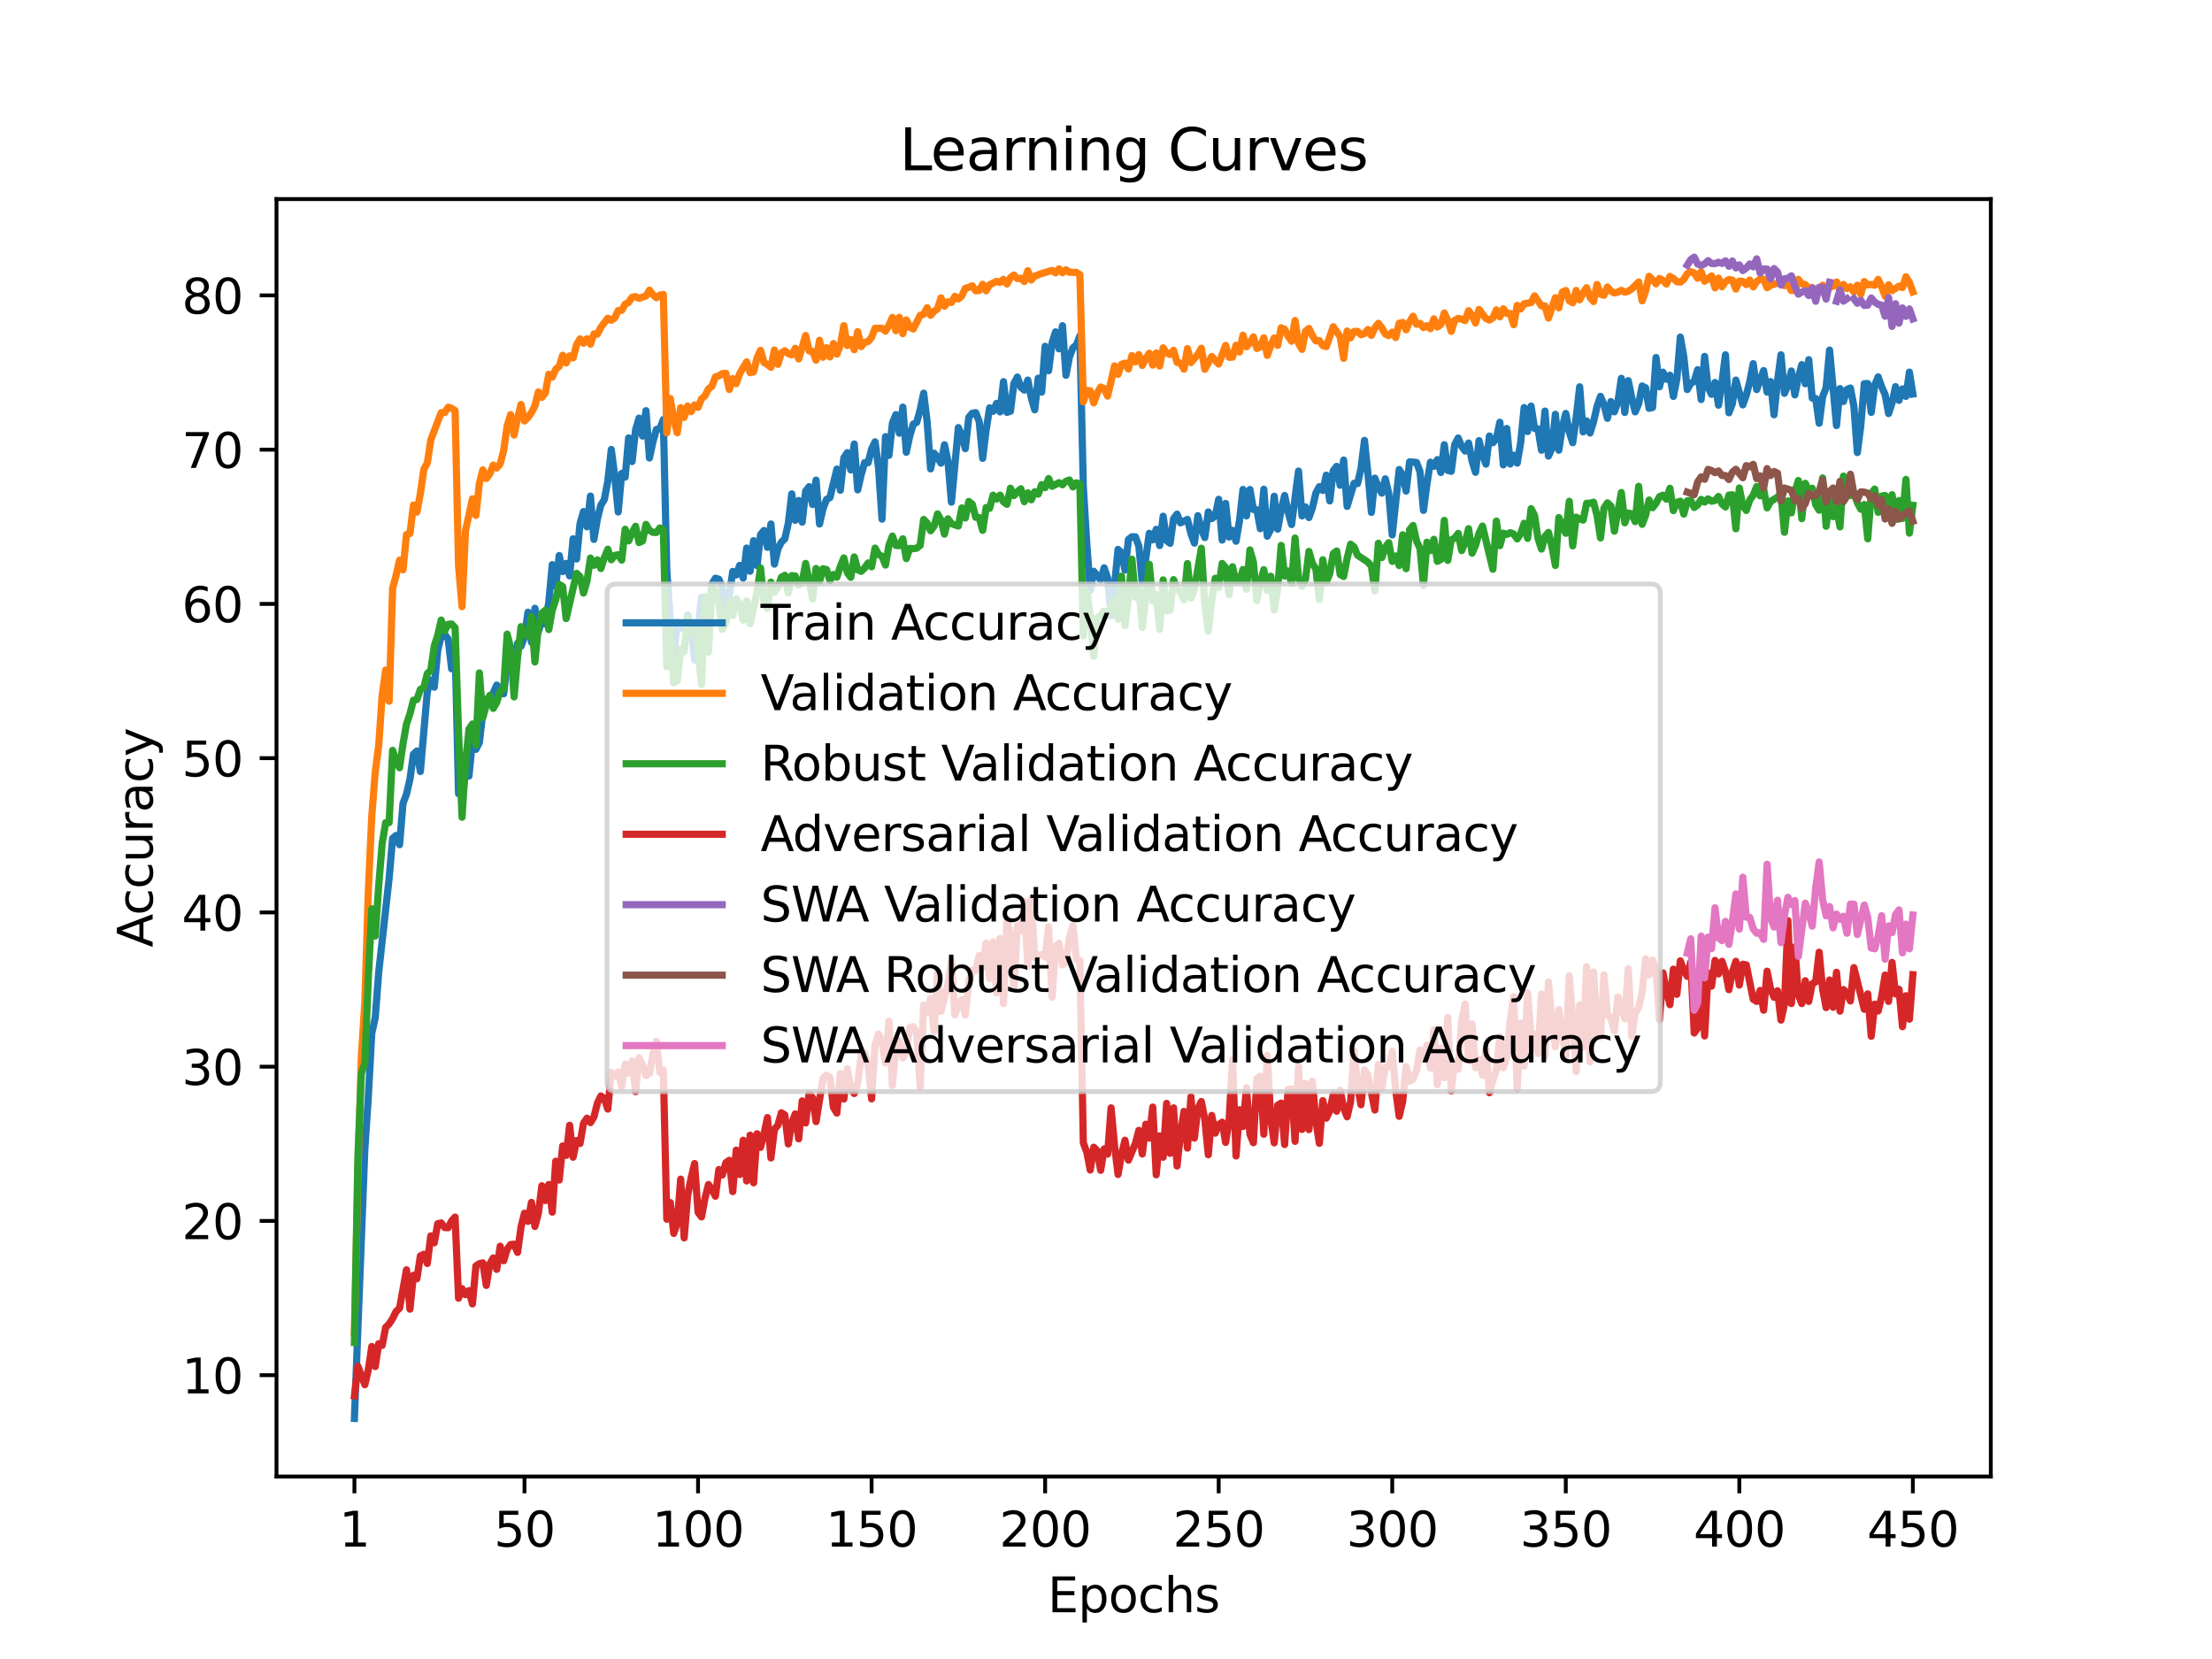 <?xml version="1.0" encoding="utf-8" standalone="no"?>
<!DOCTYPE svg PUBLIC "-//W3C//DTD SVG 1.1//EN"
  "http://www.w3.org/Graphics/SVG/1.1/DTD/svg11.dtd">
<svg xmlns:xlink="http://www.w3.org/1999/xlink" width="460.8pt" height="345.6pt" viewBox="0 0 460.8 345.6" xmlns="http://www.w3.org/2000/svg" version="1.1">
 <defs>
  <style type="text/css">*{stroke-linejoin: round; stroke-linecap: butt}</style>
 </defs>
 <g id="figure_1">
  <g id="patch_1">
   <path d="M 0 345.6 
L 460.8 345.6 
L 460.8 0 
L 0 0 
z
" style="fill: #ffffff"/>
  </g>
  <g id="axes_1">
   <g id="patch_2">
    <path d="M 57.6 307.584 
L 414.72 307.584 
L 414.72 41.472 
L 57.6 41.472 
z
" style="fill: #ffffff"/>
   </g>
   <g id="matplotlib.axis_1">
    <g id="xtick_1">
     <g id="line2d_1">
      <defs>
       <path id="mde6bd4394c" d="M 0 0 
L 0 3.5 
" style="stroke: #000000; stroke-width: 0.8"/>
      </defs>
      <g>
       <use xlink:href="#mde6bd4394c" x="73.833" y="307.584" style="stroke: #000000; stroke-width: 0.8"/>
      </g>
     </g>
     <g id="text_1">
      <!-- 1 -->
      <g transform="translate(70.651 322.182) scale(0.1 -0.1)">
       <defs>
        <path id="DejaVuSans-31" d="M 794 531 
L 1825 531 
L 1825 4091 
L 703 3866 
L 703 4441 
L 1819 4666 
L 2450 4666 
L 2450 531 
L 3481 531 
L 3481 0 
L 794 0 
L 794 531 
z
" transform="scale(0.016)"/>
       </defs>
       <use xlink:href="#DejaVuSans-31"/>
      </g>
     </g>
    </g>
    <g id="xtick_2">
     <g id="line2d_2">
      <g>
       <use xlink:href="#mde6bd4394c" x="109.263" y="307.584" style="stroke: #000000; stroke-width: 0.8"/>
      </g>
     </g>
     <g id="text_2">
      <!-- 50 -->
      <g transform="translate(102.9 322.182) scale(0.1 -0.1)">
       <defs>
        <path id="DejaVuSans-35" d="M 691 4666 
L 3169 4666 
L 3169 4134 
L 1269 4134 
L 1269 2991 
Q 1406 3038 1543 3061 
Q 1681 3084 1819 3084 
Q 2600 3084 3056 2656 
Q 3513 2228 3513 1497 
Q 3513 744 3044 326 
Q 2575 -91 1722 -91 
Q 1428 -91 1123 -41 
Q 819 9 494 109 
L 494 744 
Q 775 591 1075 516 
Q 1375 441 1709 441 
Q 2250 441 2565 725 
Q 2881 1009 2881 1497 
Q 2881 1984 2565 2268 
Q 2250 2553 1709 2553 
Q 1456 2553 1204 2497 
Q 953 2441 691 2322 
L 691 4666 
z
" transform="scale(0.016)"/>
        <path id="DejaVuSans-30" d="M 2034 4250 
Q 1547 4250 1301 3770 
Q 1056 3291 1056 2328 
Q 1056 1369 1301 889 
Q 1547 409 2034 409 
Q 2525 409 2770 889 
Q 3016 1369 3016 2328 
Q 3016 3291 2770 3770 
Q 2525 4250 2034 4250 
z
M 2034 4750 
Q 2819 4750 3233 4129 
Q 3647 3509 3647 2328 
Q 3647 1150 3233 529 
Q 2819 -91 2034 -91 
Q 1250 -91 836 529 
Q 422 1150 422 2328 
Q 422 3509 836 4129 
Q 1250 4750 2034 4750 
z
" transform="scale(0.016)"/>
       </defs>
       <use xlink:href="#DejaVuSans-35"/>
       <use xlink:href="#DejaVuSans-30" x="63.623"/>
      </g>
     </g>
    </g>
    <g id="xtick_3">
     <g id="line2d_3">
      <g>
       <use xlink:href="#mde6bd4394c" x="145.416" y="307.584" style="stroke: #000000; stroke-width: 0.8"/>
      </g>
     </g>
     <g id="text_3">
      <!-- 100 -->
      <g transform="translate(135.872 322.182) scale(0.1 -0.1)">
       <use xlink:href="#DejaVuSans-31"/>
       <use xlink:href="#DejaVuSans-30" x="63.623"/>
       <use xlink:href="#DejaVuSans-30" x="127.246"/>
      </g>
     </g>
    </g>
    <g id="xtick_4">
     <g id="line2d_4">
      <g>
       <use xlink:href="#mde6bd4394c" x="181.569" y="307.584" style="stroke: #000000; stroke-width: 0.8"/>
      </g>
     </g>
     <g id="text_4">
      <!-- 150 -->
      <g transform="translate(172.025 322.182) scale(0.1 -0.1)">
       <use xlink:href="#DejaVuSans-31"/>
       <use xlink:href="#DejaVuSans-35" x="63.623"/>
       <use xlink:href="#DejaVuSans-30" x="127.246"/>
      </g>
     </g>
    </g>
    <g id="xtick_5">
     <g id="line2d_5">
      <g>
       <use xlink:href="#mde6bd4394c" x="217.722" y="307.584" style="stroke: #000000; stroke-width: 0.8"/>
      </g>
     </g>
     <g id="text_5">
      <!-- 200 -->
      <g transform="translate(208.178 322.182) scale(0.1 -0.1)">
       <defs>
        <path id="DejaVuSans-32" d="M 1228 531 
L 3431 531 
L 3431 0 
L 469 0 
L 469 531 
Q 828 903 1448 1529 
Q 2069 2156 2228 2338 
Q 2531 2678 2651 2914 
Q 2772 3150 2772 3378 
Q 2772 3750 2511 3984 
Q 2250 4219 1831 4219 
Q 1534 4219 1204 4116 
Q 875 4013 500 3803 
L 500 4441 
Q 881 4594 1212 4672 
Q 1544 4750 1819 4750 
Q 2544 4750 2975 4387 
Q 3406 4025 3406 3419 
Q 3406 3131 3298 2873 
Q 3191 2616 2906 2266 
Q 2828 2175 2409 1742 
Q 1991 1309 1228 531 
z
" transform="scale(0.016)"/>
       </defs>
       <use xlink:href="#DejaVuSans-32"/>
       <use xlink:href="#DejaVuSans-30" x="63.623"/>
       <use xlink:href="#DejaVuSans-30" x="127.246"/>
      </g>
     </g>
    </g>
    <g id="xtick_6">
     <g id="line2d_6">
      <g>
       <use xlink:href="#mde6bd4394c" x="253.875" y="307.584" style="stroke: #000000; stroke-width: 0.8"/>
      </g>
     </g>
     <g id="text_6">
      <!-- 250 -->
      <g transform="translate(244.331 322.182) scale(0.1 -0.1)">
       <use xlink:href="#DejaVuSans-32"/>
       <use xlink:href="#DejaVuSans-35" x="63.623"/>
       <use xlink:href="#DejaVuSans-30" x="127.246"/>
      </g>
     </g>
    </g>
    <g id="xtick_7">
     <g id="line2d_7">
      <g>
       <use xlink:href="#mde6bd4394c" x="290.028" y="307.584" style="stroke: #000000; stroke-width: 0.8"/>
      </g>
     </g>
     <g id="text_7">
      <!-- 300 -->
      <g transform="translate(280.484 322.182) scale(0.1 -0.1)">
       <defs>
        <path id="DejaVuSans-33" d="M 2597 2516 
Q 3050 2419 3304 2112 
Q 3559 1806 3559 1356 
Q 3559 666 3084 287 
Q 2609 -91 1734 -91 
Q 1441 -91 1130 -33 
Q 819 25 488 141 
L 488 750 
Q 750 597 1062 519 
Q 1375 441 1716 441 
Q 2309 441 2620 675 
Q 2931 909 2931 1356 
Q 2931 1769 2642 2001 
Q 2353 2234 1838 2234 
L 1294 2234 
L 1294 2753 
L 1863 2753 
Q 2328 2753 2575 2939 
Q 2822 3125 2822 3475 
Q 2822 3834 2567 4026 
Q 2313 4219 1838 4219 
Q 1578 4219 1281 4162 
Q 984 4106 628 3988 
L 628 4550 
Q 988 4650 1302 4700 
Q 1616 4750 1894 4750 
Q 2613 4750 3031 4423 
Q 3450 4097 3450 3541 
Q 3450 3153 3228 2886 
Q 3006 2619 2597 2516 
z
" transform="scale(0.016)"/>
       </defs>
       <use xlink:href="#DejaVuSans-33"/>
       <use xlink:href="#DejaVuSans-30" x="63.623"/>
       <use xlink:href="#DejaVuSans-30" x="127.246"/>
      </g>
     </g>
    </g>
    <g id="xtick_8">
     <g id="line2d_8">
      <g>
       <use xlink:href="#mde6bd4394c" x="326.181" y="307.584" style="stroke: #000000; stroke-width: 0.8"/>
      </g>
     </g>
     <g id="text_8">
      <!-- 350 -->
      <g transform="translate(316.637 322.182) scale(0.1 -0.1)">
       <use xlink:href="#DejaVuSans-33"/>
       <use xlink:href="#DejaVuSans-35" x="63.623"/>
       <use xlink:href="#DejaVuSans-30" x="127.246"/>
      </g>
     </g>
    </g>
    <g id="xtick_9">
     <g id="line2d_9">
      <g>
       <use xlink:href="#mde6bd4394c" x="362.334" y="307.584" style="stroke: #000000; stroke-width: 0.8"/>
      </g>
     </g>
     <g id="text_9">
      <!-- 400 -->
      <g transform="translate(352.79 322.182) scale(0.1 -0.1)">
       <defs>
        <path id="DejaVuSans-34" d="M 2419 4116 
L 825 1625 
L 2419 1625 
L 2419 4116 
z
M 2253 4666 
L 3047 4666 
L 3047 1625 
L 3713 1625 
L 3713 1100 
L 3047 1100 
L 3047 0 
L 2419 0 
L 2419 1100 
L 313 1100 
L 313 1709 
L 2253 4666 
z
" transform="scale(0.016)"/>
       </defs>
       <use xlink:href="#DejaVuSans-34"/>
       <use xlink:href="#DejaVuSans-30" x="63.623"/>
       <use xlink:href="#DejaVuSans-30" x="127.246"/>
      </g>
     </g>
    </g>
    <g id="xtick_10">
     <g id="line2d_10">
      <g>
       <use xlink:href="#mde6bd4394c" x="398.487" y="307.584" style="stroke: #000000; stroke-width: 0.8"/>
      </g>
     </g>
     <g id="text_10">
      <!-- 450 -->
      <g transform="translate(388.944 322.182) scale(0.1 -0.1)">
       <use xlink:href="#DejaVuSans-34"/>
       <use xlink:href="#DejaVuSans-35" x="63.623"/>
       <use xlink:href="#DejaVuSans-30" x="127.246"/>
      </g>
     </g>
    </g>
    <g id="text_11">
     <!-- Epochs -->
     <g transform="translate(218.244 335.861) scale(0.1 -0.1)">
      <defs>
       <path id="DejaVuSans-45" d="M 628 4666 
L 3578 4666 
L 3578 4134 
L 1259 4134 
L 1259 2753 
L 3481 2753 
L 3481 2222 
L 1259 2222 
L 1259 531 
L 3634 531 
L 3634 0 
L 628 0 
L 628 4666 
z
" transform="scale(0.016)"/>
       <path id="DejaVuSans-70" d="M 1159 525 
L 1159 -1331 
L 581 -1331 
L 581 3500 
L 1159 3500 
L 1159 2969 
Q 1341 3281 1617 3432 
Q 1894 3584 2278 3584 
Q 2916 3584 3314 3078 
Q 3713 2572 3713 1747 
Q 3713 922 3314 415 
Q 2916 -91 2278 -91 
Q 1894 -91 1617 61 
Q 1341 213 1159 525 
z
M 3116 1747 
Q 3116 2381 2855 2742 
Q 2594 3103 2138 3103 
Q 1681 3103 1420 2742 
Q 1159 2381 1159 1747 
Q 1159 1113 1420 752 
Q 1681 391 2138 391 
Q 2594 391 2855 752 
Q 3116 1113 3116 1747 
z
" transform="scale(0.016)"/>
       <path id="DejaVuSans-6f" d="M 1959 3097 
Q 1497 3097 1228 2736 
Q 959 2375 959 1747 
Q 959 1119 1226 758 
Q 1494 397 1959 397 
Q 2419 397 2687 759 
Q 2956 1122 2956 1747 
Q 2956 2369 2687 2733 
Q 2419 3097 1959 3097 
z
M 1959 3584 
Q 2709 3584 3137 3096 
Q 3566 2609 3566 1747 
Q 3566 888 3137 398 
Q 2709 -91 1959 -91 
Q 1206 -91 779 398 
Q 353 888 353 1747 
Q 353 2609 779 3096 
Q 1206 3584 1959 3584 
z
" transform="scale(0.016)"/>
       <path id="DejaVuSans-63" d="M 3122 3366 
L 3122 2828 
Q 2878 2963 2633 3030 
Q 2388 3097 2138 3097 
Q 1578 3097 1268 2742 
Q 959 2388 959 1747 
Q 959 1106 1268 751 
Q 1578 397 2138 397 
Q 2388 397 2633 464 
Q 2878 531 3122 666 
L 3122 134 
Q 2881 22 2623 -34 
Q 2366 -91 2075 -91 
Q 1284 -91 818 406 
Q 353 903 353 1747 
Q 353 2603 823 3093 
Q 1294 3584 2113 3584 
Q 2378 3584 2631 3529 
Q 2884 3475 3122 3366 
z
" transform="scale(0.016)"/>
       <path id="DejaVuSans-68" d="M 3513 2113 
L 3513 0 
L 2938 0 
L 2938 2094 
Q 2938 2591 2744 2837 
Q 2550 3084 2163 3084 
Q 1697 3084 1428 2787 
Q 1159 2491 1159 1978 
L 1159 0 
L 581 0 
L 581 4863 
L 1159 4863 
L 1159 2956 
Q 1366 3272 1645 3428 
Q 1925 3584 2291 3584 
Q 2894 3584 3203 3211 
Q 3513 2838 3513 2113 
z
" transform="scale(0.016)"/>
       <path id="DejaVuSans-73" d="M 2834 3397 
L 2834 2853 
Q 2591 2978 2328 3040 
Q 2066 3103 1784 3103 
Q 1356 3103 1142 2972 
Q 928 2841 928 2578 
Q 928 2378 1081 2264 
Q 1234 2150 1697 2047 
L 1894 2003 
Q 2506 1872 2764 1633 
Q 3022 1394 3022 966 
Q 3022 478 2636 193 
Q 2250 -91 1575 -91 
Q 1294 -91 989 -36 
Q 684 19 347 128 
L 347 722 
Q 666 556 975 473 
Q 1284 391 1588 391 
Q 1994 391 2212 530 
Q 2431 669 2431 922 
Q 2431 1156 2273 1281 
Q 2116 1406 1581 1522 
L 1381 1569 
Q 847 1681 609 1914 
Q 372 2147 372 2553 
Q 372 3047 722 3315 
Q 1072 3584 1716 3584 
Q 2034 3584 2315 3537 
Q 2597 3491 2834 3397 
z
" transform="scale(0.016)"/>
      </defs>
      <use xlink:href="#DejaVuSans-45"/>
      <use xlink:href="#DejaVuSans-70" x="63.184"/>
      <use xlink:href="#DejaVuSans-6f" x="126.66"/>
      <use xlink:href="#DejaVuSans-63" x="187.842"/>
      <use xlink:href="#DejaVuSans-68" x="242.822"/>
      <use xlink:href="#DejaVuSans-73" x="306.201"/>
     </g>
    </g>
   </g>
   <g id="matplotlib.axis_2">
    <g id="ytick_1">
     <g id="line2d_11">
      <defs>
       <path id="mf1dd9f7c6a" d="M 0 0 
L -3.5 0 
" style="stroke: #000000; stroke-width: 0.8"/>
      </defs>
      <g>
       <use xlink:href="#mf1dd9f7c6a" x="57.6" y="286.474" style="stroke: #000000; stroke-width: 0.8"/>
      </g>
     </g>
     <g id="text_12">
      <!-- 10 -->
      <g transform="translate(37.875 290.273) scale(0.1 -0.1)">
       <use xlink:href="#DejaVuSans-31"/>
       <use xlink:href="#DejaVuSans-30" x="63.623"/>
      </g>
     </g>
    </g>
    <g id="ytick_2">
     <g id="line2d_12">
      <g>
       <use xlink:href="#mf1dd9f7c6a" x="57.6" y="254.34" style="stroke: #000000; stroke-width: 0.8"/>
      </g>
     </g>
     <g id="text_13">
      <!-- 20 -->
      <g transform="translate(37.875 258.139) scale(0.1 -0.1)">
       <use xlink:href="#DejaVuSans-32"/>
       <use xlink:href="#DejaVuSans-30" x="63.623"/>
      </g>
     </g>
    </g>
    <g id="ytick_3">
     <g id="line2d_13">
      <g>
       <use xlink:href="#mf1dd9f7c6a" x="57.6" y="222.206" style="stroke: #000000; stroke-width: 0.8"/>
      </g>
     </g>
     <g id="text_14">
      <!-- 30 -->
      <g transform="translate(37.875 226.005) scale(0.1 -0.1)">
       <use xlink:href="#DejaVuSans-33"/>
       <use xlink:href="#DejaVuSans-30" x="63.623"/>
      </g>
     </g>
    </g>
    <g id="ytick_4">
     <g id="line2d_14">
      <g>
       <use xlink:href="#mf1dd9f7c6a" x="57.6" y="190.072" style="stroke: #000000; stroke-width: 0.8"/>
      </g>
     </g>
     <g id="text_15">
      <!-- 40 -->
      <g transform="translate(37.875 193.871) scale(0.1 -0.1)">
       <use xlink:href="#DejaVuSans-34"/>
       <use xlink:href="#DejaVuSans-30" x="63.623"/>
      </g>
     </g>
    </g>
    <g id="ytick_5">
     <g id="line2d_15">
      <g>
       <use xlink:href="#mf1dd9f7c6a" x="57.6" y="157.938" style="stroke: #000000; stroke-width: 0.8"/>
      </g>
     </g>
     <g id="text_16">
      <!-- 50 -->
      <g transform="translate(37.875 161.738) scale(0.1 -0.1)">
       <use xlink:href="#DejaVuSans-35"/>
       <use xlink:href="#DejaVuSans-30" x="63.623"/>
      </g>
     </g>
    </g>
    <g id="ytick_6">
     <g id="line2d_16">
      <g>
       <use xlink:href="#mf1dd9f7c6a" x="57.6" y="125.805" style="stroke: #000000; stroke-width: 0.8"/>
      </g>
     </g>
     <g id="text_17">
      <!-- 60 -->
      <g transform="translate(37.875 129.604) scale(0.1 -0.1)">
       <defs>
        <path id="DejaVuSans-36" d="M 2113 2584 
Q 1688 2584 1439 2293 
Q 1191 2003 1191 1497 
Q 1191 994 1439 701 
Q 1688 409 2113 409 
Q 2538 409 2786 701 
Q 3034 994 3034 1497 
Q 3034 2003 2786 2293 
Q 2538 2584 2113 2584 
z
M 3366 4563 
L 3366 3988 
Q 3128 4100 2886 4159 
Q 2644 4219 2406 4219 
Q 1781 4219 1451 3797 
Q 1122 3375 1075 2522 
Q 1259 2794 1537 2939 
Q 1816 3084 2150 3084 
Q 2853 3084 3261 2657 
Q 3669 2231 3669 1497 
Q 3669 778 3244 343 
Q 2819 -91 2113 -91 
Q 1303 -91 875 529 
Q 447 1150 447 2328 
Q 447 3434 972 4092 
Q 1497 4750 2381 4750 
Q 2619 4750 2861 4703 
Q 3103 4656 3366 4563 
z
" transform="scale(0.016)"/>
       </defs>
       <use xlink:href="#DejaVuSans-36"/>
       <use xlink:href="#DejaVuSans-30" x="63.623"/>
      </g>
     </g>
    </g>
    <g id="ytick_7">
     <g id="line2d_17">
      <g>
       <use xlink:href="#mf1dd9f7c6a" x="57.6" y="93.671" style="stroke: #000000; stroke-width: 0.8"/>
      </g>
     </g>
     <g id="text_18">
      <!-- 70 -->
      <g transform="translate(37.875 97.47) scale(0.1 -0.1)">
       <defs>
        <path id="DejaVuSans-37" d="M 525 4666 
L 3525 4666 
L 3525 4397 
L 1831 0 
L 1172 0 
L 2766 4134 
L 525 4134 
L 525 4666 
z
" transform="scale(0.016)"/>
       </defs>
       <use xlink:href="#DejaVuSans-37"/>
       <use xlink:href="#DejaVuSans-30" x="63.623"/>
      </g>
     </g>
    </g>
    <g id="ytick_8">
     <g id="line2d_18">
      <g>
       <use xlink:href="#mf1dd9f7c6a" x="57.6" y="61.537" style="stroke: #000000; stroke-width: 0.8"/>
      </g>
     </g>
     <g id="text_19">
      <!-- 80 -->
      <g transform="translate(37.875 65.336) scale(0.1 -0.1)">
       <defs>
        <path id="DejaVuSans-38" d="M 2034 2216 
Q 1584 2216 1326 1975 
Q 1069 1734 1069 1313 
Q 1069 891 1326 650 
Q 1584 409 2034 409 
Q 2484 409 2743 651 
Q 3003 894 3003 1313 
Q 3003 1734 2745 1975 
Q 2488 2216 2034 2216 
z
M 1403 2484 
Q 997 2584 770 2862 
Q 544 3141 544 3541 
Q 544 4100 942 4425 
Q 1341 4750 2034 4750 
Q 2731 4750 3128 4425 
Q 3525 4100 3525 3541 
Q 3525 3141 3298 2862 
Q 3072 2584 2669 2484 
Q 3125 2378 3379 2068 
Q 3634 1759 3634 1313 
Q 3634 634 3220 271 
Q 2806 -91 2034 -91 
Q 1263 -91 848 271 
Q 434 634 434 1313 
Q 434 1759 690 2068 
Q 947 2378 1403 2484 
z
M 1172 3481 
Q 1172 3119 1398 2916 
Q 1625 2713 2034 2713 
Q 2441 2713 2670 2916 
Q 2900 3119 2900 3481 
Q 2900 3844 2670 4047 
Q 2441 4250 2034 4250 
Q 1625 4250 1398 4047 
Q 1172 3844 1172 3481 
z
" transform="scale(0.016)"/>
       </defs>
       <use xlink:href="#DejaVuSans-38"/>
       <use xlink:href="#DejaVuSans-30" x="63.623"/>
      </g>
     </g>
    </g>
    <g id="text_20">
     <!-- Accuracy -->
     <g transform="translate(31.795 197.356) rotate(-90) scale(0.1 -0.1)">
      <defs>
       <path id="DejaVuSans-41" d="M 2188 4044 
L 1331 1722 
L 3047 1722 
L 2188 4044 
z
M 1831 4666 
L 2547 4666 
L 4325 0 
L 3669 0 
L 3244 1197 
L 1141 1197 
L 716 0 
L 50 0 
L 1831 4666 
z
" transform="scale(0.016)"/>
       <path id="DejaVuSans-75" d="M 544 1381 
L 544 3500 
L 1119 3500 
L 1119 1403 
Q 1119 906 1312 657 
Q 1506 409 1894 409 
Q 2359 409 2629 706 
Q 2900 1003 2900 1516 
L 2900 3500 
L 3475 3500 
L 3475 0 
L 2900 0 
L 2900 538 
Q 2691 219 2414 64 
Q 2138 -91 1772 -91 
Q 1169 -91 856 284 
Q 544 659 544 1381 
z
M 1991 3584 
L 1991 3584 
z
" transform="scale(0.016)"/>
       <path id="DejaVuSans-72" d="M 2631 2963 
Q 2534 3019 2420 3045 
Q 2306 3072 2169 3072 
Q 1681 3072 1420 2755 
Q 1159 2438 1159 1844 
L 1159 0 
L 581 0 
L 581 3500 
L 1159 3500 
L 1159 2956 
Q 1341 3275 1631 3429 
Q 1922 3584 2338 3584 
Q 2397 3584 2469 3576 
Q 2541 3569 2628 3553 
L 2631 2963 
z
" transform="scale(0.016)"/>
       <path id="DejaVuSans-61" d="M 2194 1759 
Q 1497 1759 1228 1600 
Q 959 1441 959 1056 
Q 959 750 1161 570 
Q 1363 391 1709 391 
Q 2188 391 2477 730 
Q 2766 1069 2766 1631 
L 2766 1759 
L 2194 1759 
z
M 3341 1997 
L 3341 0 
L 2766 0 
L 2766 531 
Q 2569 213 2275 61 
Q 1981 -91 1556 -91 
Q 1019 -91 701 211 
Q 384 513 384 1019 
Q 384 1609 779 1909 
Q 1175 2209 1959 2209 
L 2766 2209 
L 2766 2266 
Q 2766 2663 2505 2880 
Q 2244 3097 1772 3097 
Q 1472 3097 1187 3025 
Q 903 2953 641 2809 
L 641 3341 
Q 956 3463 1253 3523 
Q 1550 3584 1831 3584 
Q 2591 3584 2966 3190 
Q 3341 2797 3341 1997 
z
" transform="scale(0.016)"/>
       <path id="DejaVuSans-79" d="M 2059 -325 
Q 1816 -950 1584 -1140 
Q 1353 -1331 966 -1331 
L 506 -1331 
L 506 -850 
L 844 -850 
Q 1081 -850 1212 -737 
Q 1344 -625 1503 -206 
L 1606 56 
L 191 3500 
L 800 3500 
L 1894 763 
L 2988 3500 
L 3597 3500 
L 2059 -325 
z
" transform="scale(0.016)"/>
      </defs>
      <use xlink:href="#DejaVuSans-41"/>
      <use xlink:href="#DejaVuSans-63" x="66.658"/>
      <use xlink:href="#DejaVuSans-63" x="121.639"/>
      <use xlink:href="#DejaVuSans-75" x="176.619"/>
      <use xlink:href="#DejaVuSans-72" x="239.998"/>
      <use xlink:href="#DejaVuSans-61" x="281.111"/>
      <use xlink:href="#DejaVuSans-63" x="342.391"/>
      <use xlink:href="#DejaVuSans-79" x="397.371"/>
     </g>
    </g>
   </g>
   <g id="line2d_19">
    <path d="M 73.833 295.488 
L 76.002 239.475 
L 76.725 228.577 
L 77.448 215.242 
L 78.171 211.992 
L 78.894 202.527 
L 81.063 182.951 
L 81.786 174.67 
L 82.509 174.046 
L 83.233 175.97 
L 83.956 167.349 
L 84.679 165.438 
L 85.402 162.313 
L 86.125 157.122 
L 86.848 156.443 
L 87.571 160.715 
L 89.017 144.053 
L 89.74 141.67 
L 90.463 143.151 
L 91.186 135.511 
L 91.909 132.523 
L 92.632 132.144 
L 93.355 133.118 
L 94.078 139.318 
L 94.802 134.723 
L 95.525 165.346 
L 96.248 165.648 
L 96.971 161.248 
L 97.694 161.668 
L 98.417 154.369 
L 99.14 156.109 
L 99.863 154.682 
L 100.586 148.405 
L 101.309 145.612 
L 102.032 145.955 
L 103.478 142.716 
L 104.924 144.53 
L 105.647 138.14 
L 106.37 138.77 
L 107.094 139.761 
L 107.817 133.999 
L 108.54 134.616 
L 109.263 132.666 
L 109.986 127.531 
L 110.709 133.797 
L 111.432 126.717 
L 112.155 131.569 
L 112.878 129.376 
L 113.601 129.973 
L 114.324 125.419 
L 115.047 117.626 
L 115.77 122.137 
L 116.493 115.73 
L 117.216 119.061 
L 117.939 117.373 
L 118.663 119.967 
L 119.386 112.242 
L 120.109 116.441 
L 120.832 109.078 
L 121.555 106.565 
L 122.278 109.736 
L 123.001 103.339 
L 123.724 112.369 
L 124.447 108.121 
L 125.17 105.213 
L 125.893 104.065 
L 126.616 100.233 
L 127.339 93.628 
L 128.062 99.2 
L 128.785 106.653 
L 129.508 98.617 
L 130.232 99.391 
L 130.955 91.227 
L 131.678 96.149 
L 132.401 89.545 
L 133.124 87.105 
L 133.847 90.839 
L 134.57 85.554 
L 135.293 95.41 
L 136.016 92.011 
L 136.739 89.461 
L 137.462 89.354 
L 138.185 87.392 
L 138.908 118.915 
L 139.631 129.059 
L 140.354 137.045 
L 141.077 129.53 
L 141.8 130.595 
L 142.524 131.045 
L 143.247 128.131 
L 143.97 130.31 
L 144.693 137.486 
L 146.139 124.423 
L 146.862 124.333 
L 147.585 128.247 
L 148.308 121.659 
L 149.031 120.455 
L 149.754 120.667 
L 150.477 122.497 
L 151.2 129.157 
L 152.646 119.04 
L 153.369 119.772 
L 154.093 117.775 
L 154.816 120.426 
L 155.539 114.162 
L 156.262 118.995 
L 156.985 112.634 
L 157.708 117.823 
L 158.431 111.383 
L 159.154 110.511 
L 159.877 114.027 
L 160.6 109.153 
L 161.323 117.514 
L 162.046 114.395 
L 162.769 112.938 
L 163.492 112.247 
L 164.215 109.016 
L 164.938 102.887 
L 165.662 108.397 
L 166.385 104.26 
L 167.108 108.765 
L 167.831 102.324 
L 168.554 101.381 
L 169.277 105.098 
L 170 100.018 
L 170.723 109.162 
L 171.446 106.002 
L 172.169 104.05 
L 172.892 103.652 
L 174.338 97.724 
L 175.061 102.131 
L 175.784 95.396 
L 176.507 94.297 
L 177.231 97.893 
L 177.954 92.495 
L 178.677 102.047 
L 179.4 98.889 
L 180.123 96.366 
L 180.846 96.377 
L 181.569 93.534 
L 182.292 92.045 
L 183.015 97.48 
L 183.738 108.15 
L 184.461 90.963 
L 185.184 94.864 
L 185.907 88.144 
L 186.63 86.383 
L 187.353 90.25 
L 188.076 84.806 
L 188.799 94.221 
L 189.523 90.802 
L 190.246 88.365 
L 190.969 87.986 
L 191.692 85.325 
L 192.415 81.906 
L 193.138 87.846 
L 193.861 97.679 
L 194.584 94.414 
L 195.307 95.314 
L 196.03 96.49 
L 196.753 92.651 
L 197.476 96.094 
L 198.199 104.612 
L 199.645 89.074 
L 200.368 90.833 
L 201.092 93.468 
L 201.815 86.94 
L 202.538 86.087 
L 203.261 85.965 
L 203.984 87.801 
L 204.707 95.486 
L 205.43 89.573 
L 206.153 84.969 
L 206.876 85.691 
L 207.599 84.037 
L 208.322 85.802 
L 209.045 79.515 
L 209.768 85.903 
L 210.491 85.667 
L 211.214 79.898 
L 211.937 78.547 
L 212.661 80.68 
L 213.384 81.261 
L 214.107 79.179 
L 214.83 82.848 
L 215.553 85.372 
L 216.276 78.789 
L 216.999 81.681 
L 217.722 72.139 
L 218.445 77.225 
L 219.168 71.396 
L 219.891 69.131 
L 220.614 72.675 
L 221.337 67.852 
L 222.06 78.18 
L 222.783 74.367 
L 223.506 72.465 
L 224.229 71.878 
L 224.953 69.971 
L 225.676 101.381 
L 226.399 113.236 
L 227.122 123.067 
L 227.845 119.012 
L 229.291 120.813 
L 230.014 118.283 
L 230.737 120.462 
L 231.46 128.257 
L 232.183 121.859 
L 232.906 114.451 
L 233.629 115.108 
L 234.352 118.746 
L 235.075 112.388 
L 235.798 111.818 
L 236.522 111.839 
L 237.245 113.789 
L 237.968 121.509 
L 239.414 111.094 
L 240.137 112.459 
L 240.86 110.265 
L 241.583 113.643 
L 242.306 107.542 
L 243.029 112.615 
L 243.752 113.187 
L 244.475 108.054 
L 245.198 107.105 
L 245.921 108.919 
L 247.367 108.21 
L 248.091 111.149 
L 248.814 113.14 
L 249.537 107.426 
L 250.26 110.233 
L 250.983 111.981 
L 251.706 106.631 
L 252.429 108.031 
L 253.152 107.476 
L 253.875 104.02 
L 254.598 112.504 
L 255.321 104.871 
L 256.044 111.889 
L 256.767 110.473 
L 257.49 112.746 
L 258.213 108.423 
L 258.936 101.968 
L 259.659 107.473 
L 260.383 101.972 
L 261.106 106.135 
L 261.829 106.19 
L 262.552 110.147 
L 263.275 101.929 
L 263.998 111.7 
L 264.721 110.254 
L 265.444 103.38 
L 266.167 110.235 
L 266.89 106.252 
L 267.613 103.219 
L 268.336 106.689 
L 269.059 109.273 
L 270.505 98.129 
L 271.228 107.469 
L 271.952 105.601 
L 272.675 107.818 
L 273.398 105.781 
L 274.121 102.707 
L 274.844 101.383 
L 275.567 102.169 
L 276.29 98.99 
L 277.013 104.344 
L 277.736 98.077 
L 278.459 97.146 
L 279.182 101.085 
L 279.905 95.835 
L 280.628 105.49 
L 282.074 100.672 
L 282.797 100.747 
L 283.521 97.615 
L 284.244 91.745 
L 284.967 98.69 
L 285.69 106.743 
L 286.413 99.605 
L 287.136 101.469 
L 287.859 102.733 
L 288.582 99.746 
L 289.305 102.806 
L 290.028 111.434 
L 291.474 97.814 
L 292.197 98.979 
L 292.92 102.302 
L 293.643 96.21 
L 295.089 96.336 
L 295.813 98.257 
L 296.536 106.323 
L 297.259 100.785 
L 297.982 96.289 
L 298.705 97.139 
L 299.428 95.753 
L 300.151 98.429 
L 300.874 92.645 
L 301.597 97.986 
L 302.32 98.18 
L 303.043 92.615 
L 303.766 91.242 
L 304.489 92.99 
L 305.212 93.962 
L 305.935 92.289 
L 306.658 96.072 
L 307.382 98.39 
L 308.105 91.79 
L 308.828 94.723 
L 309.551 96.681 
L 310.274 90.826 
L 310.997 92.229 
L 311.72 91.372 
L 312.443 87.966 
L 313.166 96.839 
L 313.889 89.262 
L 314.612 96.664 
L 315.335 94.817 
L 316.058 96.482 
L 316.781 92.225 
L 317.504 84.903 
L 318.227 89.896 
L 318.951 84.603 
L 319.674 89.252 
L 320.397 89.348 
L 321.12 93.787 
L 321.843 85.635 
L 322.566 95.008 
L 323.289 93.423 
L 324.012 86.306 
L 324.735 93.787 
L 325.458 88.973 
L 326.181 86.132 
L 326.904 89.978 
L 327.627 92.225 
L 328.35 86.961 
L 329.073 80.575 
L 329.796 89.978 
L 330.52 87.694 
L 331.243 90.207 
L 331.966 87.851 
L 332.689 84.673 
L 333.412 82.568 
L 334.135 84.286 
L 334.858 87.144 
L 335.581 83.658 
L 336.304 85.792 
L 337.027 83.78 
L 337.75 78.812 
L 338.473 85.92 
L 339.196 79.301 
L 339.919 82.844 
L 340.642 85.802 
L 341.365 84.091 
L 342.088 80.408 
L 342.812 80.792 
L 343.535 85.066 
L 344.258 84.886 
L 344.981 74.485 
L 345.704 80.577 
L 346.427 77.538 
L 347.15 79.007 
L 347.873 78.167 
L 348.596 82.578 
L 349.319 78.975 
L 350.042 70.22 
L 350.765 74.305 
L 351.488 81.145 
L 352.211 79.875 
L 352.934 79.442 
L 353.657 77.013 
L 354.381 83.225 
L 355.104 74.239 
L 355.827 80.719 
L 356.55 82.152 
L 357.273 79.678 
L 357.996 84.408 
L 358.719 79.603 
L 359.442 73.911 
L 360.165 85.989 
L 360.888 84.072 
L 361.611 79.181 
L 363.057 84.348 
L 363.78 82.345 
L 364.503 79.534 
L 365.226 75.755 
L 365.95 81.154 
L 367.396 77.197 
L 368.119 81.687 
L 368.842 79.483 
L 369.565 86.402 
L 370.288 79.38 
L 371.011 73.915 
L 371.734 81.929 
L 372.457 80.297 
L 373.18 77.283 
L 373.903 82.263 
L 374.626 78.682 
L 375.349 75.965 
L 376.072 79.939 
L 376.795 74.931 
L 377.518 82.925 
L 378.242 83.015 
L 378.965 88.174 
L 379.688 82.636 
L 380.411 80.8 
L 381.134 72.936 
L 382.58 88.645 
L 383.303 80.948 
L 384.026 83.634 
L 384.749 81.145 
L 385.472 80.83 
L 386.195 84.584 
L 386.918 94.271 
L 387.641 88.624 
L 388.364 79.926 
L 389.087 79.907 
L 389.811 85.905 
L 390.534 80.226 
L 391.257 78.51 
L 391.98 80.586 
L 392.703 82.18 
L 393.426 86.152 
L 394.149 83.96 
L 394.872 80.545 
L 395.595 83.407 
L 396.318 81.023 
L 397.041 82.568 
L 397.764 77.523 
L 398.487 82.084 
L 398.487 82.084 
" clip-path="url(#p2a92a572ae)" style="fill: none; stroke: #1f77b4; stroke-width: 1.5; stroke-linecap: square"/>
   </g>
   <g id="line2d_20">
    <path d="M 73.833 277.605 
L 74.556 244.635 
L 75.279 220.085 
L 76.002 208.774 
L 76.725 185.702 
L 77.448 170.021 
L 78.171 160.798 
L 78.894 155.271 
L 79.617 144.796 
L 80.34 139.59 
L 81.063 146.081 
L 81.786 122.591 
L 82.509 119.86 
L 83.233 116.679 
L 83.956 118.703 
L 84.679 111.345 
L 85.402 111.152 
L 86.125 105.207 
L 86.848 106.685 
L 87.571 102.829 
L 88.294 97.752 
L 89.017 96.467 
L 89.74 91.647 
L 91.909 85.959 
L 92.632 85.959 
L 93.355 84.834 
L 94.078 85.059 
L 94.802 85.541 
L 95.525 117.868 
L 96.248 126.383 
L 96.971 110.573 
L 98.417 103.922 
L 99.14 107.36 
L 99.863 100.676 
L 100.586 97.88 
L 101.309 99.68 
L 102.032 98.716 
L 102.755 96.884 
L 103.478 97.495 
L 104.201 96.627 
L 104.924 93.832 
L 105.647 88.722 
L 106.37 86.377 
L 107.094 90.618 
L 107.817 87.116 
L 108.54 84.256 
L 109.263 87.694 
L 109.986 86.955 
L 110.709 85.959 
L 111.432 84.545 
L 112.155 81.653 
L 112.878 82.778 
L 113.601 81.846 
L 114.324 77.958 
L 115.047 78.568 
L 115.77 76.929 
L 116.493 76.319 
L 117.216 74.005 
L 117.939 75.612 
L 118.663 74.134 
L 119.386 74.551 
L 120.109 71.82 
L 120.832 70.599 
L 121.555 71.499 
L 122.278 70.567 
L 123.001 71.691 
L 123.724 69.571 
L 124.447 69.603 
L 125.17 68.189 
L 126.616 66.293 
L 127.339 66.711 
L 128.062 66.229 
L 128.785 64.686 
L 129.508 64.654 
L 130.232 63.369 
L 130.955 62.983 
L 131.678 61.923 
L 132.401 61.794 
L 133.124 62.148 
L 134.57 61.666 
L 135.293 60.445 
L 136.016 61.377 
L 136.739 62.019 
L 137.462 61.473 
L 138.185 61.344 
L 138.908 90.168 
L 139.631 83.035 
L 140.354 87.373 
L 141.077 90.168 
L 141.8 84.931 
L 142.524 86.955 
L 143.247 84.577 
L 143.97 85.766 
L 144.693 84.352 
L 145.416 84.866 
L 146.139 83.067 
L 146.862 82.456 
L 147.585 81.01 
L 148.308 80.464 
L 149.031 78.504 
L 149.754 78.311 
L 150.477 77.829 
L 151.2 77.765 
L 151.923 81.139 
L 152.646 78.857 
L 153.369 79.918 
L 154.093 77.829 
L 155.539 75.387 
L 156.262 77.636 
L 156.985 77.476 
L 157.708 74.551 
L 158.431 72.977 
L 159.154 75.515 
L 159.877 75.933 
L 160.6 76.512 
L 161.323 72.913 
L 162.046 75.901 
L 162.769 73.523 
L 163.492 73.073 
L 164.215 73.652 
L 164.938 73.941 
L 165.662 72.559 
L 166.385 74.776 
L 167.831 69.892 
L 168.554 73.105 
L 169.277 73.202 
L 170 75.033 
L 170.723 70.888 
L 171.446 74.423 
L 172.169 72.431 
L 172.892 74.359 
L 173.615 71.563 
L 174.338 73.78 
L 175.061 71.884 
L 175.784 67.835 
L 176.507 71.981 
L 177.231 70.727 
L 177.954 72.848 
L 178.677 69.089 
L 179.4 72.206 
L 180.123 71.306 
L 180.846 71.145 
L 181.569 70.278 
L 182.292 68.382 
L 183.738 68.382 
L 184.461 68.992 
L 185.184 67.771 
L 185.907 66.132 
L 186.63 68.896 
L 187.353 66.1 
L 188.076 69.506 
L 188.799 66.646 
L 189.523 68.157 
L 190.246 68.542 
L 191.692 65.682 
L 192.415 65.49 
L 193.138 64.108 
L 193.861 65.682 
L 194.584 64.879 
L 195.307 64.333 
L 196.03 62.051 
L 196.753 63.787 
L 197.476 62.887 
L 198.199 63.015 
L 198.922 61.73 
L 199.645 62.276 
L 200.368 61.634 
L 201.092 60.059 
L 201.815 59.866 
L 202.538 59.545 
L 203.261 60.573 
L 203.984 60.509 
L 204.707 59.224 
L 205.43 60.573 
L 206.153 59.32 
L 207.599 58.613 
L 208.322 58.838 
L 209.045 58.195 
L 209.768 59.159 
L 210.491 57.842 
L 211.214 57.296 
L 211.937 58.035 
L 212.661 57.97 
L 213.384 58.645 
L 214.107 56.396 
L 214.83 58.324 
L 215.553 57.52 
L 216.999 56.974 
L 219.168 56.332 
L 219.891 56.846 
L 220.614 56.01 
L 221.337 56.814 
L 222.06 56.203 
L 222.783 56.717 
L 224.229 56.749 
L 224.953 57.199 
L 225.676 83.709 
L 226.399 81.299 
L 227.122 81.428 
L 227.845 83.934 
L 228.568 81.91 
L 229.291 80.625 
L 230.014 80.946 
L 230.737 82.521 
L 232.183 76.222 
L 232.906 77.99 
L 233.629 75.901 
L 234.352 75.644 
L 235.075 76.865 
L 235.798 74.069 
L 236.522 75.387 
L 237.245 73.877 
L 237.968 76.126 
L 238.691 74.68 
L 239.414 73.587 
L 240.137 76.062 
L 240.86 73.523 
L 241.583 76.254 
L 242.306 72.463 
L 243.029 73.523 
L 243.752 73.844 
L 244.475 72.977 
L 245.198 75.483 
L 245.921 75.644 
L 246.644 76.897 
L 247.367 72.623 
L 248.091 75.547 
L 249.537 73.812 
L 250.26 72.559 
L 250.983 76.929 
L 252.429 74.262 
L 253.875 75.837 
L 255.321 71.949 
L 256.044 74.423 
L 256.767 74.391 
L 257.49 71.916 
L 258.213 73.33 
L 258.936 69.828 
L 259.659 72.238 
L 260.383 71.434 
L 261.106 70.181 
L 261.829 72.591 
L 262.552 72.27 
L 263.275 70.374 
L 263.998 74.037 
L 264.721 72.013 
L 265.444 70.406 
L 266.167 71.949 
L 266.89 68.285 
L 267.613 68.607 
L 268.336 70.053 
L 269.059 71.081 
L 269.782 66.775 
L 270.505 71.531 
L 271.228 72.784 
L 271.952 69.024 
L 272.675 68.414 
L 273.398 69.924 
L 274.121 71.017 
L 274.844 70.952 
L 275.567 71.981 
L 276.29 72.206 
L 277.736 68.06 
L 279.182 70.149 
L 279.905 74.648 
L 280.628 68.96 
L 281.351 70.374 
L 282.074 69.056 
L 282.797 69.024 
L 283.521 69.731 
L 284.244 69.506 
L 284.967 68.639 
L 285.69 69.86 
L 286.413 68.285 
L 287.136 67.353 
L 287.859 68.285 
L 288.582 69.571 
L 289.305 69.924 
L 290.028 69.185 
L 290.751 70.31 
L 291.474 67.353 
L 292.197 67.161 
L 292.92 68.703 
L 293.643 67.032 
L 294.366 65.875 
L 295.089 67.546 
L 295.813 67.353 
L 296.536 68.253 
L 297.259 67.835 
L 297.982 68.478 
L 298.705 66.422 
L 299.428 68.125 
L 300.151 67.61 
L 300.874 65.2 
L 301.597 66.711 
L 302.32 69.024 
L 303.043 66.743 
L 303.766 66.325 
L 304.489 66.486 
L 305.212 66.775 
L 305.935 64.718 
L 306.658 65.715 
L 307.382 67.289 
L 308.105 64.461 
L 309.551 66.357 
L 310.274 66.679 
L 310.997 66.229 
L 311.72 64.558 
L 312.443 66.004 
L 313.166 64.333 
L 313.889 65.297 
L 314.612 65.297 
L 315.335 67.643 
L 316.058 63.626 
L 316.781 64.365 
L 317.504 63.272 
L 318.951 63.047 
L 319.674 61.634 
L 321.12 63.722 
L 321.843 63.722 
L 322.566 66.261 
L 324.012 62.019 
L 324.735 64.14 
L 325.458 60.862 
L 326.181 60.509 
L 326.904 62.662 
L 327.627 63.08 
L 328.35 60.509 
L 329.073 62.469 
L 329.796 60.991 
L 330.52 59.93 
L 331.243 61.987 
L 331.966 62.823 
L 332.689 59.256 
L 333.412 61.28 
L 334.135 61.505 
L 334.858 59.802 
L 335.581 60.637 
L 336.304 61.023 
L 337.027 60.862 
L 337.75 60.477 
L 338.473 60.862 
L 339.196 60.67 
L 339.919 60.188 
L 341.365 58.742 
L 342.088 62.662 
L 342.812 60.605 
L 343.535 57.553 
L 344.258 58.26 
L 344.981 59.127 
L 345.704 58.002 
L 346.427 58.42 
L 347.15 59.159 
L 347.873 57.585 
L 348.596 58.002 
L 349.319 58.677 
L 350.042 58.774 
L 350.765 58.195 
L 351.488 57.006 
L 352.211 56.589 
L 352.934 56.878 
L 353.657 57.97 
L 354.381 56.589 
L 355.104 58.581 
L 356.55 57.488 
L 357.273 59.963 
L 357.996 57.938 
L 358.719 59.738 
L 359.442 58.677 
L 360.165 58.227 
L 360.888 58.356 
L 361.611 60.22 
L 362.334 58.549 
L 363.057 58.613 
L 363.78 59.288 
L 364.503 58.324 
L 365.226 59.77 
L 365.95 58.677 
L 366.673 58.131 
L 367.396 58.163 
L 368.119 59.93 
L 368.842 59.448 
L 370.288 58.966 
L 371.011 58.452 
L 371.734 59.513 
L 372.457 59.224 
L 373.18 60.541 
L 373.903 60.477 
L 374.626 58.195 
L 375.349 59.127 
L 376.072 59.288 
L 376.795 60.091 
L 377.518 59.866 
L 378.965 60.862 
L 379.688 59.416 
L 380.411 60.091 
L 381.857 59.609 
L 382.58 58.742 
L 383.303 60.509 
L 384.026 59.256 
L 384.749 60.123 
L 385.472 59.738 
L 386.195 60.83 
L 386.918 59.416 
L 387.641 61.312 
L 388.364 58.645 
L 389.087 59.352 
L 389.811 59.256 
L 390.534 59.416 
L 391.257 58.195 
L 391.98 59.738 
L 392.703 61.698 
L 393.426 59.32 
L 394.149 60.541 
L 395.595 59.609 
L 396.318 59.898 
L 397.041 57.649 
L 397.764 58.838 
L 398.487 60.798 
L 398.487 60.798 
" clip-path="url(#p2a92a572ae)" style="fill: none; stroke: #ff7f0e; stroke-width: 1.5; stroke-linecap: square"/>
   </g>
   <g id="line2d_21">
    <path d="M 73.833 279.659 
L 74.556 241.054 
L 75.279 223.591 
L 76.002 221.508 
L 76.725 203.934 
L 77.448 189.319 
L 78.171 194.981 
L 78.894 184.476 
L 79.617 175.679 
L 80.34 171.379 
L 81.063 171.368 
L 81.786 156.31 
L 82.509 158.504 
L 83.233 159.933 
L 83.956 154.947 
L 84.679 150.836 
L 85.402 148.708 
L 86.125 145.872 
L 86.848 145.717 
L 87.571 143.611 
L 88.294 143.223 
L 89.017 140.309 
L 89.74 139.644 
L 90.463 134.58 
L 91.186 132.331 
L 91.909 129.173 
L 92.632 131.423 
L 93.355 130.06 
L 94.078 129.993 
L 94.802 130.747 
L 95.525 152.575 
L 96.248 170.249 
L 96.971 159.146 
L 97.694 151.9 
L 98.417 150.825 
L 99.14 155.213 
L 99.863 140.176 
L 100.586 149.495 
L 101.309 146.891 
L 102.032 144.852 
L 102.755 147.567 
L 103.478 146.315 
L 104.201 143.988 
L 104.924 143.523 
L 105.647 132.098 
L 106.37 134.913 
L 107.094 145.174 
L 107.817 137.007 
L 108.54 130.547 
L 109.263 132.032 
L 109.986 132.542 
L 110.709 128.408 
L 111.432 137.905 
L 112.155 130.536 
L 112.878 127.744 
L 113.601 127.134 
L 114.324 131.146 
L 115.047 127.112 
L 115.77 124.929 
L 116.493 121.749 
L 117.216 122.181 
L 117.939 128.863 
L 120.109 119.433 
L 120.832 120.12 
L 121.555 123.544 
L 122.278 121.084 
L 123.001 116.253 
L 123.724 117.76 
L 124.447 116.63 
L 125.17 118.436 
L 125.893 116.187 
L 126.616 114.414 
L 127.339 116.608 
L 128.062 115.71 
L 128.785 115.555 
L 129.508 116.685 
L 130.232 110.247 
L 130.955 112.685 
L 131.678 110.934 
L 132.401 109.627 
L 133.124 113.029 
L 133.847 112.696 
L 134.57 109.239 
L 135.293 110.491 
L 136.016 110.901 
L 136.739 110.924 
L 137.462 109.982 
L 138.185 110.347 
L 138.908 138.88 
L 139.631 130.968 
L 140.354 142.259 
L 141.077 141.838 
L 141.8 135.234 
L 142.524 135.733 
L 143.247 128.63 
L 143.97 131.921 
L 144.693 130.093 
L 145.416 135.489 
L 146.139 142.625 
L 146.862 124.386 
L 147.585 135.888 
L 148.308 122.359 
L 149.031 123.057 
L 149.754 125.672 
L 150.477 131.146 
L 151.2 129.694 
L 151.923 125.073 
L 152.646 128.176 
L 153.369 124.708 
L 154.093 125.827 
L 154.816 129.206 
L 155.539 125.162 
L 156.262 129.927 
L 157.708 123.367 
L 158.431 118.314 
L 159.154 125.461 
L 159.877 126.736 
L 160.6 121.262 
L 161.323 123.356 
L 162.046 122.37 
L 162.769 120.265 
L 163.492 119.843 
L 164.215 123.544 
L 164.938 119.91 
L 165.662 119.988 
L 166.385 121.882 
L 167.108 121.284 
L 167.831 117.372 
L 169.277 124.819 
L 170 118.425 
L 170.723 121.129 
L 171.446 118.48 
L 172.169 118.647 
L 172.892 120.952 
L 173.615 119.677 
L 174.338 120.242 
L 175.061 117.982 
L 175.784 116.231 
L 176.507 119.278 
L 177.231 120.275 
L 177.954 116.021 
L 178.677 118.691 
L 179.4 119.012 
L 180.123 118.325 
L 180.846 117.273 
L 181.569 118.082 
L 182.292 114.181 
L 183.015 115.511 
L 183.738 115.876 
L 184.461 117.716 
L 185.184 113.594 
L 185.907 111.677 
L 186.63 113.627 
L 187.353 113.671 
L 188.076 112.242 
L 188.799 116.364 
L 189.523 114.247 
L 190.246 114.292 
L 190.969 114.203 
L 191.692 113.605 
L 192.415 108.209 
L 193.138 108.951 
L 193.861 110.569 
L 194.584 109.605 
L 195.307 107.045 
L 196.03 108.353 
L 196.753 111.267 
L 197.476 108.076 
L 198.199 109.095 
L 199.645 109.583 
L 200.368 105.804 
L 201.092 107.909 
L 201.815 104.463 
L 202.538 105.04 
L 203.261 107.765 
L 203.984 107.81 
L 204.707 110.491 
L 205.43 105.727 
L 206.153 105.893 
L 206.876 103.156 
L 207.599 103.965 
L 208.322 103.134 
L 209.045 104.541 
L 209.768 105.062 
L 210.491 101.693 
L 211.214 103.245 
L 211.937 102.447 
L 212.661 101.826 
L 213.384 104.508 
L 214.107 102.679 
L 214.83 104.12 
L 215.553 102.447 
L 216.276 102.945 
L 216.999 100.951 
L 217.722 101.583 
L 218.445 99.688 
L 219.168 101.306 
L 220.614 100.552 
L 221.337 100.984 
L 222.06 100.253 
L 222.783 99.987 
L 223.506 101.438 
L 224.229 100.585 
L 224.953 100.818 
L 225.676 132.453 
L 226.399 123.223 
L 227.122 128.098 
L 227.845 136.697 
L 228.568 128.741 
L 229.291 128.209 
L 230.014 127.29 
L 230.737 128.121 
L 231.46 126.215 
L 232.183 125.062 
L 232.906 128.963 
L 233.629 120.01 
L 234.352 130.314 
L 235.075 124.497 
L 235.798 116.497 
L 236.522 124.386 
L 237.245 122.558 
L 237.968 130.724 
L 239.414 117.561 
L 240.137 125.184 
L 240.86 123.855 
L 241.583 131.09 
L 242.306 120.807 
L 243.029 127.245 
L 243.752 127.101 
L 244.475 120.752 
L 245.198 122.802 
L 245.921 123.278 
L 246.644 124.952 
L 247.367 117.395 
L 248.091 124.597 
L 248.814 122.769 
L 250.26 114.203 
L 250.983 125.794 
L 251.706 131.5 
L 252.429 125.029 
L 253.152 120.464 
L 253.875 122.425 
L 254.598 117.383 
L 255.321 118.248 
L 256.044 123.866 
L 256.767 118.059 
L 257.49 121.339 
L 258.213 121.206 
L 258.936 118.636 
L 259.659 122.757 
L 260.383 114.547 
L 261.106 117.106 
L 261.829 125.129 
L 262.552 121.328 
L 263.275 118.68 
L 263.998 123.024 
L 264.721 120.043 
L 265.444 127.068 
L 266.167 122.47 
L 266.89 113.616 
L 267.613 120.01 
L 268.336 118.946 
L 269.059 121.572 
L 269.782 112.087 
L 270.505 120.453 
L 271.228 122.137 
L 271.952 120.663 
L 272.675 114.868 
L 273.398 117.361 
L 274.121 118.536 
L 274.844 124.918 
L 275.567 116.608 
L 276.29 121.317 
L 277.013 119.478 
L 277.736 115.322 
L 278.459 114.78 
L 279.182 119.688 
L 279.905 120.098 
L 280.628 116.32 
L 281.351 113.361 
L 282.074 113.937 
L 282.797 115.655 
L 284.967 117.106 
L 285.69 117.937 
L 286.413 123.134 
L 287.136 113.173 
L 287.859 116.154 
L 288.582 114.004 
L 289.305 113.051 
L 290.028 116.951 
L 290.751 115.821 
L 291.474 117.816 
L 292.197 111.411 
L 292.92 118.469 
L 293.643 110.358 
L 294.366 109.472 
L 295.089 112.707 
L 295.813 114.247 
L 296.536 121.971 
L 297.259 112.94 
L 297.982 114.713 
L 298.705 112.353 
L 299.428 116.94 
L 300.151 116.541 
L 300.874 108.408 
L 301.597 116.741 
L 302.32 112.452 
L 303.043 112.109 
L 303.766 111.112 
L 304.489 114.702 
L 305.212 112.951 
L 305.935 110.137 
L 306.658 115.245 
L 307.382 113.605 
L 308.105 111.101 
L 308.828 109.594 
L 310.997 118.591 
L 311.72 108.552 
L 312.443 113.683 
L 313.166 111.068 
L 313.889 111.334 
L 314.612 110.968 
L 315.335 111.256 
L 316.058 112.264 
L 316.781 111.189 
L 317.504 109.018 
L 318.227 112.153 
L 318.951 105.97 
L 319.674 107.355 
L 320.397 112.165 
L 321.12 114.381 
L 321.843 111.765 
L 322.566 110.912 
L 323.289 113.838 
L 324.012 117.793 
L 324.735 107.821 
L 326.181 111.09 
L 326.904 104.43 
L 327.627 113.716 
L 328.35 107.732 
L 329.073 108.109 
L 329.796 108.342 
L 330.52 104.84 
L 331.243 104.829 
L 331.966 104.619 
L 332.689 107.367 
L 333.412 112.065 
L 334.135 105.871 
L 334.858 104.752 
L 335.581 105.394 
L 336.304 110.647 
L 337.75 102.602 
L 338.473 108.907 
L 339.196 106.868 
L 339.919 107.056 
L 340.642 108.674 
L 341.365 101.317 
L 342.088 109.228 
L 342.812 107.344 
L 343.535 104.164 
L 344.258 105.771 
L 344.981 104.851 
L 345.704 103.455 
L 346.427 103.167 
L 347.15 103.998 
L 347.873 101.715 
L 348.596 106.369 
L 349.319 104.641 
L 350.042 104.408 
L 350.765 107.101 
L 351.488 104.33 
L 352.211 104.253 
L 352.934 105.716 
L 353.657 105.195 
L 354.381 104.031 
L 355.104 104.596 
L 355.827 103.921 
L 356.55 104.419 
L 357.273 104.253 
L 357.996 103.422 
L 358.719 104.995 
L 359.442 105.616 
L 360.165 103.134 
L 360.888 103.067 
L 361.611 110.159 
L 362.334 101.649 
L 363.057 105.339 
L 363.78 106.336 
L 364.503 104.142 
L 365.226 103.178 
L 365.95 101.35 
L 366.673 103.289 
L 367.396 101.904 
L 368.119 105.804 
L 368.842 104.486 
L 370.288 103.555 
L 371.011 102.99 
L 371.734 110.89 
L 372.457 104.342 
L 373.18 106.835 
L 373.903 102.447 
L 374.626 100.098 
L 375.349 108.054 
L 376.072 100.685 
L 376.795 102.303 
L 377.518 101.715 
L 378.242 105.106 
L 378.965 106.292 
L 379.688 99.566 
L 380.411 109.638 
L 381.134 104.153 
L 381.857 107.621 
L 382.58 105.793 
L 383.303 109.76 
L 384.026 99.189 
L 384.749 101.981 
L 385.472 103.234 
L 386.195 102.657 
L 386.918 104.74 
L 387.641 106.081 
L 388.364 105.095 
L 389.087 112.253 
L 389.811 102.779 
L 390.534 101.882 
L 391.257 106.724 
L 391.98 103.344 
L 392.703 103.222 
L 393.426 105.261 
L 394.149 103.056 
L 394.872 108.242 
L 395.595 104.275 
L 396.318 107.987 
L 397.041 99.865 
L 397.764 111.067 
L 398.487 105.272 
L 398.487 105.272 
" clip-path="url(#p2a92a572ae)" style="fill: none; stroke: #2ca02c; stroke-width: 1.5; stroke-linecap: square"/>
   </g>
   <g id="line2d_22">
    <path d="M 73.833 290.779 
L 74.556 284.61 
L 76.002 288.466 
L 76.725 285.349 
L 77.448 280.497 
L 78.171 284.674 
L 78.894 279.918 
L 79.617 280.272 
L 80.34 276.512 
L 81.063 275.805 
L 81.786 274.68 
L 82.509 273.202 
L 83.233 272.527 
L 84.679 264.526 
L 85.402 272.72 
L 86.125 265.651 
L 86.848 266.39 
L 87.571 261.634 
L 88.294 261.281 
L 89.017 263.209 
L 89.74 257.457 
L 90.463 258.903 
L 91.186 254.918 
L 91.909 254.757 
L 92.632 255.722 
L 93.355 255.754 
L 94.078 254.34 
L 94.802 253.536 
L 95.525 270.439 
L 96.248 268.446 
L 96.971 269.7 
L 97.694 268.864 
L 98.417 271.628 
L 99.14 263.723 
L 99.863 263.241 
L 100.586 263.08 
L 101.309 267.772 
L 102.032 263.337 
L 102.755 262.052 
L 103.478 264.43 
L 104.201 259.61 
L 104.924 262.63 
L 105.647 260.252 
L 106.37 259.256 
L 107.094 259.192 
L 107.817 260.895 
L 108.54 255.593 
L 109.263 252.733 
L 109.986 254.436 
L 110.709 250.484 
L 111.432 255.497 
L 112.155 252.733 
L 112.878 247.013 
L 113.601 250.098 
L 114.324 246.756 
L 115.047 252.508 
L 115.77 241.904 
L 116.493 245.824 
L 117.216 238.723 
L 117.939 240.683 
L 118.663 234.417 
L 119.386 241.069 
L 120.109 237.598 
L 120.832 238.209 
L 121.555 233.999 
L 122.278 232.939 
L 123.001 233.871 
L 123.724 232.682 
L 124.447 229.822 
L 125.17 228.311 
L 125.893 228.826 
L 126.616 231.043 
L 127.339 223.427 
L 128.062 224.166 
L 128.785 223.331 
L 129.508 226.319 
L 130.232 221.66 
L 130.955 223.556 
L 131.678 221.017 
L 132.401 227.412 
L 133.124 220.342 
L 133.847 221.853 
L 134.57 224.07 
L 135.293 223.62 
L 136.016 219.603 
L 136.739 216.904 
L 137.462 223.427 
L 138.185 222.881 
L 138.908 253.986 
L 139.631 250.516 
L 140.354 256.943 
L 141.077 254.822 
L 141.8 245.632 
L 142.524 257.874 
L 143.247 249.07 
L 143.97 245.407 
L 144.693 242.386 
L 145.416 252.54 
L 146.139 253.504 
L 146.862 249.648 
L 147.585 246.756 
L 148.308 247.817 
L 149.031 249.198 
L 149.754 243.639 
L 150.477 244.764 
L 151.2 242.225 
L 151.923 241.711 
L 152.646 248.234 
L 153.369 239.59 
L 154.093 244.667 
L 154.816 237.534 
L 155.539 246.017 
L 156.262 236.473 
L 156.985 246.403 
L 157.708 236.184 
L 158.431 239.012 
L 159.154 236.216 
L 159.877 232.81 
L 160.6 241.229 
L 161.323 235.252 
L 162.046 234.417 
L 162.769 231.814 
L 163.492 232.264 
L 164.215 238.305 
L 164.938 233.935 
L 165.662 232.039 
L 166.385 237.245 
L 167.108 229.34 
L 167.831 233.935 
L 168.554 227.701 
L 169.277 228.697 
L 170 233.646 
L 171.446 224.616 
L 172.169 223.973 
L 172.892 224.423 
L 173.615 230.689 
L 174.338 231.878 
L 175.061 223.62 
L 175.784 228.954 
L 176.507 222.656 
L 177.231 226.737 
L 177.954 227.797 
L 178.677 225.644 
L 179.4 219.892 
L 180.123 219.346 
L 180.846 221.885 
L 181.569 228.922 
L 182.292 217.675 
L 183.015 215.394 
L 183.738 217.129 
L 184.461 221.435 
L 185.184 212.727 
L 185.907 226.126 
L 186.63 218.382 
L 187.353 216.808 
L 188.076 220.406 
L 188.799 218.993 
L 189.523 214.076 
L 190.246 213.851 
L 190.969 215.201 
L 191.692 226.608 
L 192.415 209.352 
L 193.138 210.895 
L 193.861 208.003 
L 194.584 214.847 
L 195.307 202.669 
L 196.03 210.67 
L 197.476 205.079 
L 198.199 200.259 
L 198.922 211.409 
L 199.645 209.32 
L 200.368 208.228 
L 201.092 211.473 
L 201.815 204.532 
L 202.538 202.122 
L 203.261 202.155 
L 203.984 199.038 
L 204.707 201.544 
L 205.43 196.467 
L 206.153 203.858 
L 206.876 196.178 
L 207.599 206.846 
L 208.322 195.503 
L 209.045 209.063 
L 209.768 191.518 
L 210.491 194.699 
L 211.214 205.882 
L 211.937 192.836 
L 212.661 193.864 
L 213.384 187.759 
L 214.107 201.351 
L 214.83 187.309 
L 215.553 199.52 
L 216.276 199.005 
L 216.999 198.845 
L 217.722 199.391 
L 218.445 193.029 
L 219.168 207.746 
L 219.891 197.077 
L 220.614 196.499 
L 221.337 201.03 
L 222.06 200.451 
L 222.783 195.439 
L 223.506 192.804 
L 224.229 199.841 
L 224.953 200.066 
L 225.676 238.08 
L 226.399 240.04 
L 227.122 243.736 
L 227.845 238.98 
L 228.568 239.719 
L 229.291 243.8 
L 230.014 239.333 
L 230.737 240.426 
L 231.46 230.786 
L 232.183 238.658 
L 232.906 244.667 
L 233.629 240.554 
L 234.352 237.534 
L 235.075 241.679 
L 236.522 238.209 
L 237.245 235.477 
L 237.968 240.394 
L 238.691 234.192 
L 239.414 237.084 
L 240.137 230.625 
L 240.86 244.732 
L 241.583 236.634 
L 242.306 241.069 
L 243.029 229.854 
L 243.752 240.265 
L 244.475 230.786 
L 245.198 242.9 
L 245.921 236.12 
L 246.644 231.525 
L 247.367 239.173 
L 248.091 228.472 
L 248.814 237.084 
L 249.537 230.946 
L 250.26 229.468 
L 250.983 233.164 
L 251.706 240.554 
L 252.429 232.36 
L 253.152 236.056 
L 253.875 234.288 
L 254.598 233.774 
L 255.321 237.984 
L 256.044 233.421 
L 256.767 220.76 
L 257.49 240.811 
L 258.213 231.171 
L 258.936 234.674 
L 259.659 226.608 
L 260.383 236.281 
L 261.106 238.048 
L 261.829 224.68 
L 262.552 224.198 
L 263.275 236.281 
L 263.998 219.86 
L 264.721 233.003 
L 265.444 238.08 
L 266.167 230.239 
L 266.89 229.79 
L 267.613 238.434 
L 268.336 226.962 
L 269.059 226.833 
L 269.782 237.759 
L 270.505 222.174 
L 271.228 235.284 
L 271.952 225.709 
L 272.675 235.317 
L 273.398 225.227 
L 274.121 233.517 
L 274.844 238.176 
L 275.567 229.275 
L 276.29 232.939 
L 277.013 231.461 
L 277.736 228.022 
L 278.459 231.493 
L 279.182 227.122 
L 279.905 230.818 
L 280.628 232.649 
L 281.351 229.532 
L 282.074 218.896 
L 282.797 226.191 
L 283.521 230.143 
L 284.244 222.881 
L 284.967 224.005 
L 286.413 231.236 
L 287.136 221.756 
L 287.859 226.673 
L 288.582 222.367 
L 289.305 222.206 
L 290.028 218.993 
L 290.751 227.122 
L 291.474 232.553 
L 292.197 229.5 
L 292.92 222.174 
L 293.643 225.291 
L 294.366 224.809 
L 295.089 223.009 
L 295.813 218.736 
L 296.536 220.214 
L 297.259 217.739 
L 297.982 222.527 
L 298.705 214.526 
L 299.428 225.966 
L 300.151 218.286 
L 300.874 224.487 
L 301.597 211.955 
L 302.32 227.283 
L 303.043 221.21 
L 303.766 222.752 
L 304.489 212.566 
L 305.212 209.16 
L 305.935 220.953 
L 306.658 213.305 
L 307.382 222.431 
L 308.105 220.696 
L 308.828 224.005 
L 309.551 218.671 
L 310.274 227.637 
L 310.997 225.034 
L 311.72 222.977 
L 312.443 215.972 
L 313.166 222.463 
L 313.889 220.149 
L 314.612 212.598 
L 315.335 207.585 
L 316.058 226.833 
L 316.781 213.112 
L 317.504 222.077 
L 318.227 206.846 
L 318.951 215.747 
L 319.674 215.458 
L 320.397 219.442 
L 321.12 207.071 
L 321.843 220.053 
L 322.566 204.565 
L 323.289 212.951 
L 324.012 218.061 
L 324.735 210.316 
L 325.458 215.619 
L 326.181 220.053 
L 326.904 203.279 
L 327.627 212.341 
L 328.35 223.266 
L 329.073 209.32 
L 329.796 218.157 
L 330.52 201.383 
L 331.243 221.242 
L 331.966 202.476 
L 332.689 215.072 
L 333.412 216.004 
L 334.135 203.086 
L 334.858 211.281 
L 335.581 212.212 
L 336.304 214.783 
L 337.027 207.682 
L 337.75 209.706 
L 338.473 212.245 
L 339.196 201.801 
L 339.919 215.908 
L 340.642 211.056 
L 341.365 209.867 
L 342.088 206.685 
L 342.812 199.744 
L 343.535 203.086 
L 344.258 200.002 
L 344.981 201.865 
L 345.704 212.437 
L 346.427 202.669 
L 347.15 206.428 
L 347.873 209.288 
L 348.596 201.897 
L 349.319 207.135 
L 350.042 200.162 
L 350.765 202.122 
L 351.488 203.376 
L 352.211 200.387 
L 352.934 215.201 
L 353.657 214.173 
L 354.381 202.379 
L 355.104 215.811 
L 355.827 202.669 
L 356.55 205.432 
L 357.273 200.066 
L 357.996 202.894 
L 358.719 200.259 
L 359.442 202.412 
L 360.165 206.171 
L 360.888 202.476 
L 361.611 200.259 
L 362.334 205.207 
L 363.057 200.869 
L 363.78 200.998 
L 365.226 208.164 
L 365.95 208.613 
L 366.673 206.332 
L 367.396 210.445 
L 368.119 202.315 
L 368.842 206.011 
L 369.565 207.746 
L 370.288 206.396 
L 371.011 212.502 
L 371.734 209.224 
L 372.457 191.775 
L 373.18 209.063 
L 373.903 197.238 
L 374.626 207.296 
L 375.349 209.063 
L 376.072 204.307 
L 376.795 208.613 
L 377.518 204.95 
L 378.242 204.532 
L 378.965 198.363 
L 379.688 206.075 
L 380.411 209.899 
L 381.134 204.147 
L 381.857 209.834 
L 382.58 202.54 
L 383.303 210.638 
L 384.026 206.139 
L 384.749 206.846 
L 385.472 208.517 
L 386.195 201.576 
L 387.641 207.328 
L 388.364 210.252 
L 389.087 207.039 
L 389.811 215.876 
L 390.534 209.192 
L 391.257 210.606 
L 391.98 207.617 
L 392.703 203.119 
L 393.426 208.613 
L 394.149 200.484 
L 394.872 207.071 
L 395.595 206.075 
L 396.318 213.883 
L 397.041 207.424 
L 397.764 212.309 
L 398.487 203.054 
L 398.487 203.054 
" clip-path="url(#p2a92a572ae)" style="fill: none; stroke: #d62728; stroke-width: 1.5; stroke-linecap: square"/>
   </g>
   <g id="line2d_23">
    <path d="M 351.488 55.239 
L 352.211 54.082 
L 352.934 53.568 
L 353.657 55.014 
L 354.381 55.271 
L 355.104 54.982 
L 355.827 54.307 
L 356.55 54.885 
L 357.273 54.918 
L 357.996 54.628 
L 358.719 54.885 
L 359.442 54.339 
L 360.165 55.464 
L 360.888 54.371 
L 361.611 55.817 
L 362.334 55.175 
L 363.057 56.364 
L 363.78 55.849 
L 364.503 54.982 
L 365.226 55.592 
L 365.95 53.921 
L 366.673 56.878 
L 367.396 56.042 
L 368.119 56.042 
L 368.842 58.099 
L 369.565 55.946 
L 370.288 56.653 
L 371.011 59.384 
L 371.734 58.067 
L 372.457 57.97 
L 373.18 57.456 
L 373.903 59.641 
L 374.626 61.28 
L 375.349 60.83 
L 376.072 60.573 
L 376.795 61.569 
L 377.518 59.995 
L 378.242 62.758 
L 378.965 59.834 
L 379.688 59.866 
L 380.411 62.308 
L 381.134 58.806 
M 382.58 62.758 
L 383.303 60.38 
L 384.026 62.726 
L 384.749 62.244 
M 386.195 62.212 
L 386.918 63.176 
L 387.641 62.565 
L 388.364 63.626 
L 389.087 63.562 
L 389.811 62.083 
L 390.534 62.919 
L 391.257 63.401 
L 391.98 63.562 
L 392.703 65.875 
L 393.426 61.987 
L 394.149 67.996 
L 394.872 63.272 
L 395.595 67.321 
L 396.318 64.14 
L 397.041 65.907 
L 397.764 64.365 
L 398.487 66.422 
L 398.487 66.422 
" clip-path="url(#p2a92a572ae)" style="fill: none; stroke: #9467bd; stroke-width: 1.5; stroke-linecap: square"/>
   </g>
   <g id="line2d_24">
    <path d="M 351.488 102.524 
L 352.934 103.045 
L 353.657 100.386 
L 354.381 99.344 
L 355.104 99.843 
L 355.827 97.782 
L 356.55 98.014 
L 357.273 98.469 
L 357.996 98.103 
L 358.719 99.056 
L 359.442 99.067 
L 360.165 99.887 
L 360.888 98.358 
L 361.611 97.76 
L 363.057 99.522 
L 363.78 96.995 
L 364.503 97.239 
L 365.226 96.729 
L 365.95 99.699 
L 366.673 99.134 
L 367.396 101.66 
L 368.119 97.627 
L 368.842 99.067 
L 369.565 98.214 
L 370.288 98.558 
L 371.011 104.364 
L 371.734 101.66 
L 373.18 102.137 
L 373.903 104.231 
L 374.626 103.832 
L 375.349 105.959 
L 376.072 104.896 
L 376.795 102.746 
L 377.518 103.344 
L 378.242 103.222 
L 378.965 102.347 
L 379.688 99.931 
L 380.411 104.53 
L 381.134 102.425 
L 381.857 101.671 
L 382.58 104.541 
L 383.303 100.275 
L 384.026 104.486 
L 384.749 103.322 
L 385.472 98.79 
L 386.195 102.857 
L 386.918 104.098 
L 387.641 102.469 
L 388.364 102.513 
L 389.087 102.757 
L 389.811 103.898 
L 390.534 103.278 
L 391.257 105.272 
L 391.98 104.109 
L 392.703 108.12 
L 393.426 106.026 
L 394.149 109.018 
L 394.872 106.48 
L 395.595 108.131 
L 397.041 106.835 
L 397.764 106.425 
L 398.487 108.585 
L 398.487 108.585 
" clip-path="url(#p2a92a572ae)" style="fill: none; stroke: #8c564b; stroke-width: 1.5; stroke-linecap: square"/>
   </g>
   <g id="line2d_25">
    <path d="M 351.488 198.556 
L 352.211 195.567 
L 352.934 210.445 
L 353.657 208.967 
L 354.381 195.021 
L 355.104 203.697 
L 355.827 195.214 
L 356.55 197.624 
L 357.273 189.108 
L 357.996 195.374 
L 358.719 195.953 
L 359.442 191.936 
L 360.165 196.724 
L 360.888 191.968 
L 361.611 186.216 
L 362.334 193.543 
L 363.057 182.746 
L 363.78 191.068 
L 364.503 191.101 
L 365.226 193.478 
L 365.95 194.41 
L 366.673 194.314 
L 367.396 195.696 
L 368.119 180.046 
L 368.842 191.229 
L 369.565 193.125 
L 370.288 187.534 
L 371.011 196.37 
L 371.734 190.747 
L 372.457 186.923 
L 373.18 188.466 
L 373.903 187.598 
L 374.626 199.23 
L 376.072 188.144 
L 376.795 190.072 
L 377.518 192.932 
L 378.242 184.963 
L 378.965 179.564 
L 379.688 187.405 
L 380.411 190.779 
L 381.134 188.851 
L 381.857 193.286 
L 382.58 190.426 
L 383.303 191.518 
L 384.026 190.876 
L 384.749 194.41 
L 385.472 188.337 
L 386.195 188.337 
L 386.918 194.667 
L 388.364 188.53 
L 389.087 191.165 
L 389.811 197.495 
L 390.534 197.656 
L 391.257 194.989 
L 391.98 190.747 
L 392.703 199.841 
L 393.426 192.868 
L 394.149 194.282 
L 394.872 190.522 
L 395.595 189.558 
L 396.318 198.491 
L 397.041 192.514 
L 397.764 197.656 
L 398.487 190.619 
L 398.487 190.619 
" clip-path="url(#p2a92a572ae)" style="fill: none; stroke: #e377c2; stroke-width: 1.5; stroke-linecap: square"/>
   </g>
   <g id="patch_3">
    <path d="M 57.6 307.584 
L 57.6 41.472 
" style="fill: none; stroke: #000000; stroke-width: 0.8; stroke-linejoin: miter; stroke-linecap: square"/>
   </g>
   <g id="patch_4">
    <path d="M 414.72 307.584 
L 414.72 41.472 
" style="fill: none; stroke: #000000; stroke-width: 0.8; stroke-linejoin: miter; stroke-linecap: square"/>
   </g>
   <g id="patch_5">
    <path d="M 57.6 307.584 
L 414.72 307.584 
" style="fill: none; stroke: #000000; stroke-width: 0.8; stroke-linejoin: miter; stroke-linecap: square"/>
   </g>
   <g id="patch_6">
    <path d="M 57.6 41.472 
L 414.72 41.472 
" style="fill: none; stroke: #000000; stroke-width: 0.8; stroke-linejoin: miter; stroke-linecap: square"/>
   </g>
   <g id="text_21">
    <!-- Learning Curves -->
    <g transform="translate(187.376 35.472) scale(0.12 -0.12)">
     <defs>
      <path id="DejaVuSans-4c" d="M 628 4666 
L 1259 4666 
L 1259 531 
L 3531 531 
L 3531 0 
L 628 0 
L 628 4666 
z
" transform="scale(0.016)"/>
      <path id="DejaVuSans-65" d="M 3597 1894 
L 3597 1613 
L 953 1613 
Q 991 1019 1311 708 
Q 1631 397 2203 397 
Q 2534 397 2845 478 
Q 3156 559 3463 722 
L 3463 178 
Q 3153 47 2828 -22 
Q 2503 -91 2169 -91 
Q 1331 -91 842 396 
Q 353 884 353 1716 
Q 353 2575 817 3079 
Q 1281 3584 2069 3584 
Q 2775 3584 3186 3129 
Q 3597 2675 3597 1894 
z
M 3022 2063 
Q 3016 2534 2758 2815 
Q 2500 3097 2075 3097 
Q 1594 3097 1305 2825 
Q 1016 2553 972 2059 
L 3022 2063 
z
" transform="scale(0.016)"/>
      <path id="DejaVuSans-6e" d="M 3513 2113 
L 3513 0 
L 2938 0 
L 2938 2094 
Q 2938 2591 2744 2837 
Q 2550 3084 2163 3084 
Q 1697 3084 1428 2787 
Q 1159 2491 1159 1978 
L 1159 0 
L 581 0 
L 581 3500 
L 1159 3500 
L 1159 2956 
Q 1366 3272 1645 3428 
Q 1925 3584 2291 3584 
Q 2894 3584 3203 3211 
Q 3513 2838 3513 2113 
z
" transform="scale(0.016)"/>
      <path id="DejaVuSans-69" d="M 603 3500 
L 1178 3500 
L 1178 0 
L 603 0 
L 603 3500 
z
M 603 4863 
L 1178 4863 
L 1178 4134 
L 603 4134 
L 603 4863 
z
" transform="scale(0.016)"/>
      <path id="DejaVuSans-67" d="M 2906 1791 
Q 2906 2416 2648 2759 
Q 2391 3103 1925 3103 
Q 1463 3103 1205 2759 
Q 947 2416 947 1791 
Q 947 1169 1205 825 
Q 1463 481 1925 481 
Q 2391 481 2648 825 
Q 2906 1169 2906 1791 
z
M 3481 434 
Q 3481 -459 3084 -895 
Q 2688 -1331 1869 -1331 
Q 1566 -1331 1297 -1286 
Q 1028 -1241 775 -1147 
L 775 -588 
Q 1028 -725 1275 -790 
Q 1522 -856 1778 -856 
Q 2344 -856 2625 -561 
Q 2906 -266 2906 331 
L 2906 616 
Q 2728 306 2450 153 
Q 2172 0 1784 0 
Q 1141 0 747 490 
Q 353 981 353 1791 
Q 353 2603 747 3093 
Q 1141 3584 1784 3584 
Q 2172 3584 2450 3431 
Q 2728 3278 2906 2969 
L 2906 3500 
L 3481 3500 
L 3481 434 
z
" transform="scale(0.016)"/>
      <path id="DejaVuSans-20" transform="scale(0.016)"/>
      <path id="DejaVuSans-43" d="M 4122 4306 
L 4122 3641 
Q 3803 3938 3442 4084 
Q 3081 4231 2675 4231 
Q 1875 4231 1450 3742 
Q 1025 3253 1025 2328 
Q 1025 1406 1450 917 
Q 1875 428 2675 428 
Q 3081 428 3442 575 
Q 3803 722 4122 1019 
L 4122 359 
Q 3791 134 3420 21 
Q 3050 -91 2638 -91 
Q 1578 -91 968 557 
Q 359 1206 359 2328 
Q 359 3453 968 4101 
Q 1578 4750 2638 4750 
Q 3056 4750 3426 4639 
Q 3797 4528 4122 4306 
z
" transform="scale(0.016)"/>
      <path id="DejaVuSans-76" d="M 191 3500 
L 800 3500 
L 1894 563 
L 2988 3500 
L 3597 3500 
L 2284 0 
L 1503 0 
L 191 3500 
z
" transform="scale(0.016)"/>
     </defs>
     <use xlink:href="#DejaVuSans-4c"/>
     <use xlink:href="#DejaVuSans-65" x="53.963"/>
     <use xlink:href="#DejaVuSans-61" x="115.486"/>
     <use xlink:href="#DejaVuSans-72" x="176.766"/>
     <use xlink:href="#DejaVuSans-6e" x="216.129"/>
     <use xlink:href="#DejaVuSans-69" x="279.508"/>
     <use xlink:href="#DejaVuSans-6e" x="307.291"/>
     <use xlink:href="#DejaVuSans-67" x="370.67"/>
     <use xlink:href="#DejaVuSans-20" x="434.146"/>
     <use xlink:href="#DejaVuSans-43" x="465.934"/>
     <use xlink:href="#DejaVuSans-75" x="535.758"/>
     <use xlink:href="#DejaVuSans-72" x="599.137"/>
     <use xlink:href="#DejaVuSans-76" x="640.25"/>
     <use xlink:href="#DejaVuSans-65" x="699.43"/>
     <use xlink:href="#DejaVuSans-73" x="760.953"/>
    </g>
   </g>
   <g id="legend_1">
    <g id="patch_7">
     <path d="M 128.446 227.401 
L 343.874 227.401 
Q 345.874 227.401 345.874 225.401 
L 345.874 123.655 
Q 345.874 121.655 343.874 121.655 
L 128.446 121.655 
Q 126.446 121.655 126.446 123.655 
L 126.446 225.401 
Q 126.446 227.401 128.446 227.401 
z
" style="fill: #ffffff; opacity: 0.8; stroke: #cccccc; stroke-linejoin: miter"/>
    </g>
    <g id="line2d_26">
     <path d="M 130.446 129.753 
L 140.446 129.753 
L 150.446 129.753 
" style="fill: none; stroke: #1f77b4; stroke-width: 1.5; stroke-linecap: square"/>
    </g>
    <g id="text_22">
     <!-- Train Accuracy -->
     <g transform="translate(158.446 133.253) scale(0.1 -0.1)">
      <defs>
       <path id="DejaVuSans-54" d="M -19 4666 
L 3928 4666 
L 3928 4134 
L 2272 4134 
L 2272 0 
L 1638 0 
L 1638 4134 
L -19 4134 
L -19 4666 
z
" transform="scale(0.016)"/>
      </defs>
      <use xlink:href="#DejaVuSans-54"/>
      <use xlink:href="#DejaVuSans-72" x="46.334"/>
      <use xlink:href="#DejaVuSans-61" x="87.447"/>
      <use xlink:href="#DejaVuSans-69" x="148.727"/>
      <use xlink:href="#DejaVuSans-6e" x="176.51"/>
      <use xlink:href="#DejaVuSans-20" x="239.889"/>
      <use xlink:href="#DejaVuSans-41" x="271.676"/>
      <use xlink:href="#DejaVuSans-63" x="338.334"/>
      <use xlink:href="#DejaVuSans-63" x="393.314"/>
      <use xlink:href="#DejaVuSans-75" x="448.295"/>
      <use xlink:href="#DejaVuSans-72" x="511.674"/>
      <use xlink:href="#DejaVuSans-61" x="552.787"/>
      <use xlink:href="#DejaVuSans-63" x="614.066"/>
      <use xlink:href="#DejaVuSans-79" x="669.047"/>
     </g>
    </g>
    <g id="line2d_27">
     <path d="M 130.446 144.431 
L 140.446 144.431 
L 150.446 144.431 
" style="fill: none; stroke: #ff7f0e; stroke-width: 1.5; stroke-linecap: square"/>
    </g>
    <g id="text_23">
     <!-- Validation Accuracy -->
     <g transform="translate(158.446 147.931) scale(0.1 -0.1)">
      <defs>
       <path id="DejaVuSans-56" d="M 1831 0 
L 50 4666 
L 709 4666 
L 2188 738 
L 3669 4666 
L 4325 4666 
L 2547 0 
L 1831 0 
z
" transform="scale(0.016)"/>
       <path id="DejaVuSans-6c" d="M 603 4863 
L 1178 4863 
L 1178 0 
L 603 0 
L 603 4863 
z
" transform="scale(0.016)"/>
       <path id="DejaVuSans-64" d="M 2906 2969 
L 2906 4863 
L 3481 4863 
L 3481 0 
L 2906 0 
L 2906 525 
Q 2725 213 2448 61 
Q 2172 -91 1784 -91 
Q 1150 -91 751 415 
Q 353 922 353 1747 
Q 353 2572 751 3078 
Q 1150 3584 1784 3584 
Q 2172 3584 2448 3432 
Q 2725 3281 2906 2969 
z
M 947 1747 
Q 947 1113 1208 752 
Q 1469 391 1925 391 
Q 2381 391 2643 752 
Q 2906 1113 2906 1747 
Q 2906 2381 2643 2742 
Q 2381 3103 1925 3103 
Q 1469 3103 1208 2742 
Q 947 2381 947 1747 
z
" transform="scale(0.016)"/>
       <path id="DejaVuSans-74" d="M 1172 4494 
L 1172 3500 
L 2356 3500 
L 2356 3053 
L 1172 3053 
L 1172 1153 
Q 1172 725 1289 603 
Q 1406 481 1766 481 
L 2356 481 
L 2356 0 
L 1766 0 
Q 1100 0 847 248 
Q 594 497 594 1153 
L 594 3053 
L 172 3053 
L 172 3500 
L 594 3500 
L 594 4494 
L 1172 4494 
z
" transform="scale(0.016)"/>
      </defs>
      <use xlink:href="#DejaVuSans-56"/>
      <use xlink:href="#DejaVuSans-61" x="60.658"/>
      <use xlink:href="#DejaVuSans-6c" x="121.938"/>
      <use xlink:href="#DejaVuSans-69" x="149.721"/>
      <use xlink:href="#DejaVuSans-64" x="177.504"/>
      <use xlink:href="#DejaVuSans-61" x="240.98"/>
      <use xlink:href="#DejaVuSans-74" x="302.26"/>
      <use xlink:href="#DejaVuSans-69" x="341.469"/>
      <use xlink:href="#DejaVuSans-6f" x="369.252"/>
      <use xlink:href="#DejaVuSans-6e" x="430.434"/>
      <use xlink:href="#DejaVuSans-20" x="493.812"/>
      <use xlink:href="#DejaVuSans-41" x="525.6"/>
      <use xlink:href="#DejaVuSans-63" x="592.258"/>
      <use xlink:href="#DejaVuSans-63" x="647.238"/>
      <use xlink:href="#DejaVuSans-75" x="702.219"/>
      <use xlink:href="#DejaVuSans-72" x="765.598"/>
      <use xlink:href="#DejaVuSans-61" x="806.711"/>
      <use xlink:href="#DejaVuSans-63" x="867.99"/>
      <use xlink:href="#DejaVuSans-79" x="922.971"/>
     </g>
    </g>
    <g id="line2d_28">
     <path d="M 130.446 159.109 
L 140.446 159.109 
L 150.446 159.109 
" style="fill: none; stroke: #2ca02c; stroke-width: 1.5; stroke-linecap: square"/>
    </g>
    <g id="text_24">
     <!-- Robust Validation Accuracy -->
     <g transform="translate(158.446 162.609) scale(0.1 -0.1)">
      <defs>
       <path id="DejaVuSans-52" d="M 2841 2188 
Q 3044 2119 3236 1894 
Q 3428 1669 3622 1275 
L 4263 0 
L 3584 0 
L 2988 1197 
Q 2756 1666 2539 1819 
Q 2322 1972 1947 1972 
L 1259 1972 
L 1259 0 
L 628 0 
L 628 4666 
L 2053 4666 
Q 2853 4666 3247 4331 
Q 3641 3997 3641 3322 
Q 3641 2881 3436 2590 
Q 3231 2300 2841 2188 
z
M 1259 4147 
L 1259 2491 
L 2053 2491 
Q 2509 2491 2742 2702 
Q 2975 2913 2975 3322 
Q 2975 3731 2742 3939 
Q 2509 4147 2053 4147 
L 1259 4147 
z
" transform="scale(0.016)"/>
       <path id="DejaVuSans-62" d="M 3116 1747 
Q 3116 2381 2855 2742 
Q 2594 3103 2138 3103 
Q 1681 3103 1420 2742 
Q 1159 2381 1159 1747 
Q 1159 1113 1420 752 
Q 1681 391 2138 391 
Q 2594 391 2855 752 
Q 3116 1113 3116 1747 
z
M 1159 2969 
Q 1341 3281 1617 3432 
Q 1894 3584 2278 3584 
Q 2916 3584 3314 3078 
Q 3713 2572 3713 1747 
Q 3713 922 3314 415 
Q 2916 -91 2278 -91 
Q 1894 -91 1617 61 
Q 1341 213 1159 525 
L 1159 0 
L 581 0 
L 581 4863 
L 1159 4863 
L 1159 2969 
z
" transform="scale(0.016)"/>
      </defs>
      <use xlink:href="#DejaVuSans-52"/>
      <use xlink:href="#DejaVuSans-6f" x="64.982"/>
      <use xlink:href="#DejaVuSans-62" x="126.164"/>
      <use xlink:href="#DejaVuSans-75" x="189.641"/>
      <use xlink:href="#DejaVuSans-73" x="253.02"/>
      <use xlink:href="#DejaVuSans-74" x="305.119"/>
      <use xlink:href="#DejaVuSans-20" x="344.328"/>
      <use xlink:href="#DejaVuSans-56" x="376.115"/>
      <use xlink:href="#DejaVuSans-61" x="436.773"/>
      <use xlink:href="#DejaVuSans-6c" x="498.053"/>
      <use xlink:href="#DejaVuSans-69" x="525.836"/>
      <use xlink:href="#DejaVuSans-64" x="553.619"/>
      <use xlink:href="#DejaVuSans-61" x="617.096"/>
      <use xlink:href="#DejaVuSans-74" x="678.375"/>
      <use xlink:href="#DejaVuSans-69" x="717.584"/>
      <use xlink:href="#DejaVuSans-6f" x="745.367"/>
      <use xlink:href="#DejaVuSans-6e" x="806.549"/>
      <use xlink:href="#DejaVuSans-20" x="869.928"/>
      <use xlink:href="#DejaVuSans-41" x="901.715"/>
      <use xlink:href="#DejaVuSans-63" x="968.373"/>
      <use xlink:href="#DejaVuSans-63" x="1023.354"/>
      <use xlink:href="#DejaVuSans-75" x="1078.334"/>
      <use xlink:href="#DejaVuSans-72" x="1141.713"/>
      <use xlink:href="#DejaVuSans-61" x="1182.826"/>
      <use xlink:href="#DejaVuSans-63" x="1244.105"/>
      <use xlink:href="#DejaVuSans-79" x="1299.086"/>
     </g>
    </g>
    <g id="line2d_29">
     <path d="M 130.446 173.787 
L 140.446 173.787 
L 150.446 173.787 
" style="fill: none; stroke: #d62728; stroke-width: 1.5; stroke-linecap: square"/>
    </g>
    <g id="text_25">
     <!-- Adversarial Validation Accuracy -->
     <g transform="translate(158.446 177.287) scale(0.1 -0.1)">
      <use xlink:href="#DejaVuSans-41"/>
      <use xlink:href="#DejaVuSans-64" x="66.658"/>
      <use xlink:href="#DejaVuSans-76" x="130.135"/>
      <use xlink:href="#DejaVuSans-65" x="189.314"/>
      <use xlink:href="#DejaVuSans-72" x="250.838"/>
      <use xlink:href="#DejaVuSans-73" x="291.951"/>
      <use xlink:href="#DejaVuSans-61" x="344.051"/>
      <use xlink:href="#DejaVuSans-72" x="405.33"/>
      <use xlink:href="#DejaVuSans-69" x="446.443"/>
      <use xlink:href="#DejaVuSans-61" x="474.227"/>
      <use xlink:href="#DejaVuSans-6c" x="535.506"/>
      <use xlink:href="#DejaVuSans-20" x="563.289"/>
      <use xlink:href="#DejaVuSans-56" x="595.076"/>
      <use xlink:href="#DejaVuSans-61" x="655.734"/>
      <use xlink:href="#DejaVuSans-6c" x="717.014"/>
      <use xlink:href="#DejaVuSans-69" x="744.797"/>
      <use xlink:href="#DejaVuSans-64" x="772.58"/>
      <use xlink:href="#DejaVuSans-61" x="836.057"/>
      <use xlink:href="#DejaVuSans-74" x="897.336"/>
      <use xlink:href="#DejaVuSans-69" x="936.545"/>
      <use xlink:href="#DejaVuSans-6f" x="964.328"/>
      <use xlink:href="#DejaVuSans-6e" x="1025.51"/>
      <use xlink:href="#DejaVuSans-20" x="1088.889"/>
      <use xlink:href="#DejaVuSans-41" x="1120.676"/>
      <use xlink:href="#DejaVuSans-63" x="1187.334"/>
      <use xlink:href="#DejaVuSans-63" x="1242.314"/>
      <use xlink:href="#DejaVuSans-75" x="1297.295"/>
      <use xlink:href="#DejaVuSans-72" x="1360.674"/>
      <use xlink:href="#DejaVuSans-61" x="1401.787"/>
      <use xlink:href="#DejaVuSans-63" x="1463.066"/>
      <use xlink:href="#DejaVuSans-79" x="1518.047"/>
     </g>
    </g>
    <g id="line2d_30">
     <path d="M 130.446 188.465 
L 140.446 188.465 
L 150.446 188.465 
" style="fill: none; stroke: #9467bd; stroke-width: 1.5; stroke-linecap: square"/>
    </g>
    <g id="text_26">
     <!-- SWA Validation Accuracy -->
     <g transform="translate(158.446 191.965) scale(0.1 -0.1)">
      <defs>
       <path id="DejaVuSans-53" d="M 3425 4513 
L 3425 3897 
Q 3066 4069 2747 4153 
Q 2428 4238 2131 4238 
Q 1616 4238 1336 4038 
Q 1056 3838 1056 3469 
Q 1056 3159 1242 3001 
Q 1428 2844 1947 2747 
L 2328 2669 
Q 3034 2534 3370 2195 
Q 3706 1856 3706 1288 
Q 3706 609 3251 259 
Q 2797 -91 1919 -91 
Q 1588 -91 1214 -16 
Q 841 59 441 206 
L 441 856 
Q 825 641 1194 531 
Q 1563 422 1919 422 
Q 2459 422 2753 634 
Q 3047 847 3047 1241 
Q 3047 1584 2836 1778 
Q 2625 1972 2144 2069 
L 1759 2144 
Q 1053 2284 737 2584 
Q 422 2884 422 3419 
Q 422 4038 858 4394 
Q 1294 4750 2059 4750 
Q 2388 4750 2728 4690 
Q 3069 4631 3425 4513 
z
" transform="scale(0.016)"/>
       <path id="DejaVuSans-57" d="M 213 4666 
L 850 4666 
L 1831 722 
L 2809 4666 
L 3519 4666 
L 4500 722 
L 5478 4666 
L 6119 4666 
L 4947 0 
L 4153 0 
L 3169 4050 
L 2175 0 
L 1381 0 
L 213 4666 
z
" transform="scale(0.016)"/>
      </defs>
      <use xlink:href="#DejaVuSans-53"/>
      <use xlink:href="#DejaVuSans-57" x="63.477"/>
      <use xlink:href="#DejaVuSans-41" x="156.854"/>
      <use xlink:href="#DejaVuSans-20" x="225.262"/>
      <use xlink:href="#DejaVuSans-56" x="257.049"/>
      <use xlink:href="#DejaVuSans-61" x="317.707"/>
      <use xlink:href="#DejaVuSans-6c" x="378.986"/>
      <use xlink:href="#DejaVuSans-69" x="406.77"/>
      <use xlink:href="#DejaVuSans-64" x="434.553"/>
      <use xlink:href="#DejaVuSans-61" x="498.029"/>
      <use xlink:href="#DejaVuSans-74" x="559.309"/>
      <use xlink:href="#DejaVuSans-69" x="598.518"/>
      <use xlink:href="#DejaVuSans-6f" x="626.301"/>
      <use xlink:href="#DejaVuSans-6e" x="687.482"/>
      <use xlink:href="#DejaVuSans-20" x="750.861"/>
      <use xlink:href="#DejaVuSans-41" x="782.648"/>
      <use xlink:href="#DejaVuSans-63" x="849.307"/>
      <use xlink:href="#DejaVuSans-63" x="904.287"/>
      <use xlink:href="#DejaVuSans-75" x="959.268"/>
      <use xlink:href="#DejaVuSans-72" x="1022.646"/>
      <use xlink:href="#DejaVuSans-61" x="1063.76"/>
      <use xlink:href="#DejaVuSans-63" x="1125.039"/>
      <use xlink:href="#DejaVuSans-79" x="1180.02"/>
     </g>
    </g>
    <g id="line2d_31">
     <path d="M 130.446 203.144 
L 140.446 203.144 
L 150.446 203.144 
" style="fill: none; stroke: #8c564b; stroke-width: 1.5; stroke-linecap: square"/>
    </g>
    <g id="text_27">
     <!-- SWA Robust Validation Accuracy -->
     <g transform="translate(158.446 206.644) scale(0.1 -0.1)">
      <use xlink:href="#DejaVuSans-53"/>
      <use xlink:href="#DejaVuSans-57" x="63.477"/>
      <use xlink:href="#DejaVuSans-41" x="156.854"/>
      <use xlink:href="#DejaVuSans-20" x="225.262"/>
      <use xlink:href="#DejaVuSans-52" x="257.049"/>
      <use xlink:href="#DejaVuSans-6f" x="322.031"/>
      <use xlink:href="#DejaVuSans-62" x="383.213"/>
      <use xlink:href="#DejaVuSans-75" x="446.689"/>
      <use xlink:href="#DejaVuSans-73" x="510.068"/>
      <use xlink:href="#DejaVuSans-74" x="562.168"/>
      <use xlink:href="#DejaVuSans-20" x="601.377"/>
      <use xlink:href="#DejaVuSans-56" x="633.164"/>
      <use xlink:href="#DejaVuSans-61" x="693.822"/>
      <use xlink:href="#DejaVuSans-6c" x="755.102"/>
      <use xlink:href="#DejaVuSans-69" x="782.885"/>
      <use xlink:href="#DejaVuSans-64" x="810.668"/>
      <use xlink:href="#DejaVuSans-61" x="874.145"/>
      <use xlink:href="#DejaVuSans-74" x="935.424"/>
      <use xlink:href="#DejaVuSans-69" x="974.633"/>
      <use xlink:href="#DejaVuSans-6f" x="1002.416"/>
      <use xlink:href="#DejaVuSans-6e" x="1063.598"/>
      <use xlink:href="#DejaVuSans-20" x="1126.977"/>
      <use xlink:href="#DejaVuSans-41" x="1158.764"/>
      <use xlink:href="#DejaVuSans-63" x="1225.422"/>
      <use xlink:href="#DejaVuSans-63" x="1280.402"/>
      <use xlink:href="#DejaVuSans-75" x="1335.383"/>
      <use xlink:href="#DejaVuSans-72" x="1398.762"/>
      <use xlink:href="#DejaVuSans-61" x="1439.875"/>
      <use xlink:href="#DejaVuSans-63" x="1501.154"/>
      <use xlink:href="#DejaVuSans-79" x="1556.135"/>
     </g>
    </g>
    <g id="line2d_32">
     <path d="M 130.446 217.822 
L 140.446 217.822 
L 150.446 217.822 
" style="fill: none; stroke: #e377c2; stroke-width: 1.5; stroke-linecap: square"/>
    </g>
    <g id="text_28">
     <!-- SWA Adversarial Validation Accuracy -->
     <g transform="translate(158.446 221.322) scale(0.1 -0.1)">
      <use xlink:href="#DejaVuSans-53"/>
      <use xlink:href="#DejaVuSans-57" x="63.477"/>
      <use xlink:href="#DejaVuSans-41" x="156.854"/>
      <use xlink:href="#DejaVuSans-20" x="225.262"/>
      <use xlink:href="#DejaVuSans-41" x="257.049"/>
      <use xlink:href="#DejaVuSans-64" x="323.707"/>
      <use xlink:href="#DejaVuSans-76" x="387.184"/>
      <use xlink:href="#DejaVuSans-65" x="446.363"/>
      <use xlink:href="#DejaVuSans-72" x="507.887"/>
      <use xlink:href="#DejaVuSans-73" x="549"/>
      <use xlink:href="#DejaVuSans-61" x="601.1"/>
      <use xlink:href="#DejaVuSans-72" x="662.379"/>
      <use xlink:href="#DejaVuSans-69" x="703.492"/>
      <use xlink:href="#DejaVuSans-61" x="731.275"/>
      <use xlink:href="#DejaVuSans-6c" x="792.555"/>
      <use xlink:href="#DejaVuSans-20" x="820.338"/>
      <use xlink:href="#DejaVuSans-56" x="852.125"/>
      <use xlink:href="#DejaVuSans-61" x="912.783"/>
      <use xlink:href="#DejaVuSans-6c" x="974.062"/>
      <use xlink:href="#DejaVuSans-69" x="1001.846"/>
      <use xlink:href="#DejaVuSans-64" x="1029.629"/>
      <use xlink:href="#DejaVuSans-61" x="1093.105"/>
      <use xlink:href="#DejaVuSans-74" x="1154.385"/>
      <use xlink:href="#DejaVuSans-69" x="1193.594"/>
      <use xlink:href="#DejaVuSans-6f" x="1221.377"/>
      <use xlink:href="#DejaVuSans-6e" x="1282.559"/>
      <use xlink:href="#DejaVuSans-20" x="1345.938"/>
      <use xlink:href="#DejaVuSans-41" x="1377.725"/>
      <use xlink:href="#DejaVuSans-63" x="1444.383"/>
      <use xlink:href="#DejaVuSans-63" x="1499.363"/>
      <use xlink:href="#DejaVuSans-75" x="1554.344"/>
      <use xlink:href="#DejaVuSans-72" x="1617.723"/>
      <use xlink:href="#DejaVuSans-61" x="1658.836"/>
      <use xlink:href="#DejaVuSans-63" x="1720.115"/>
      <use xlink:href="#DejaVuSans-79" x="1775.096"/>
     </g>
    </g>
   </g>
  </g>
 </g>
 <defs>
  <clipPath id="p2a92a572ae">
   <rect x="57.6" y="41.472" width="357.12" height="266.112"/>
  </clipPath>
 </defs>
</svg>
